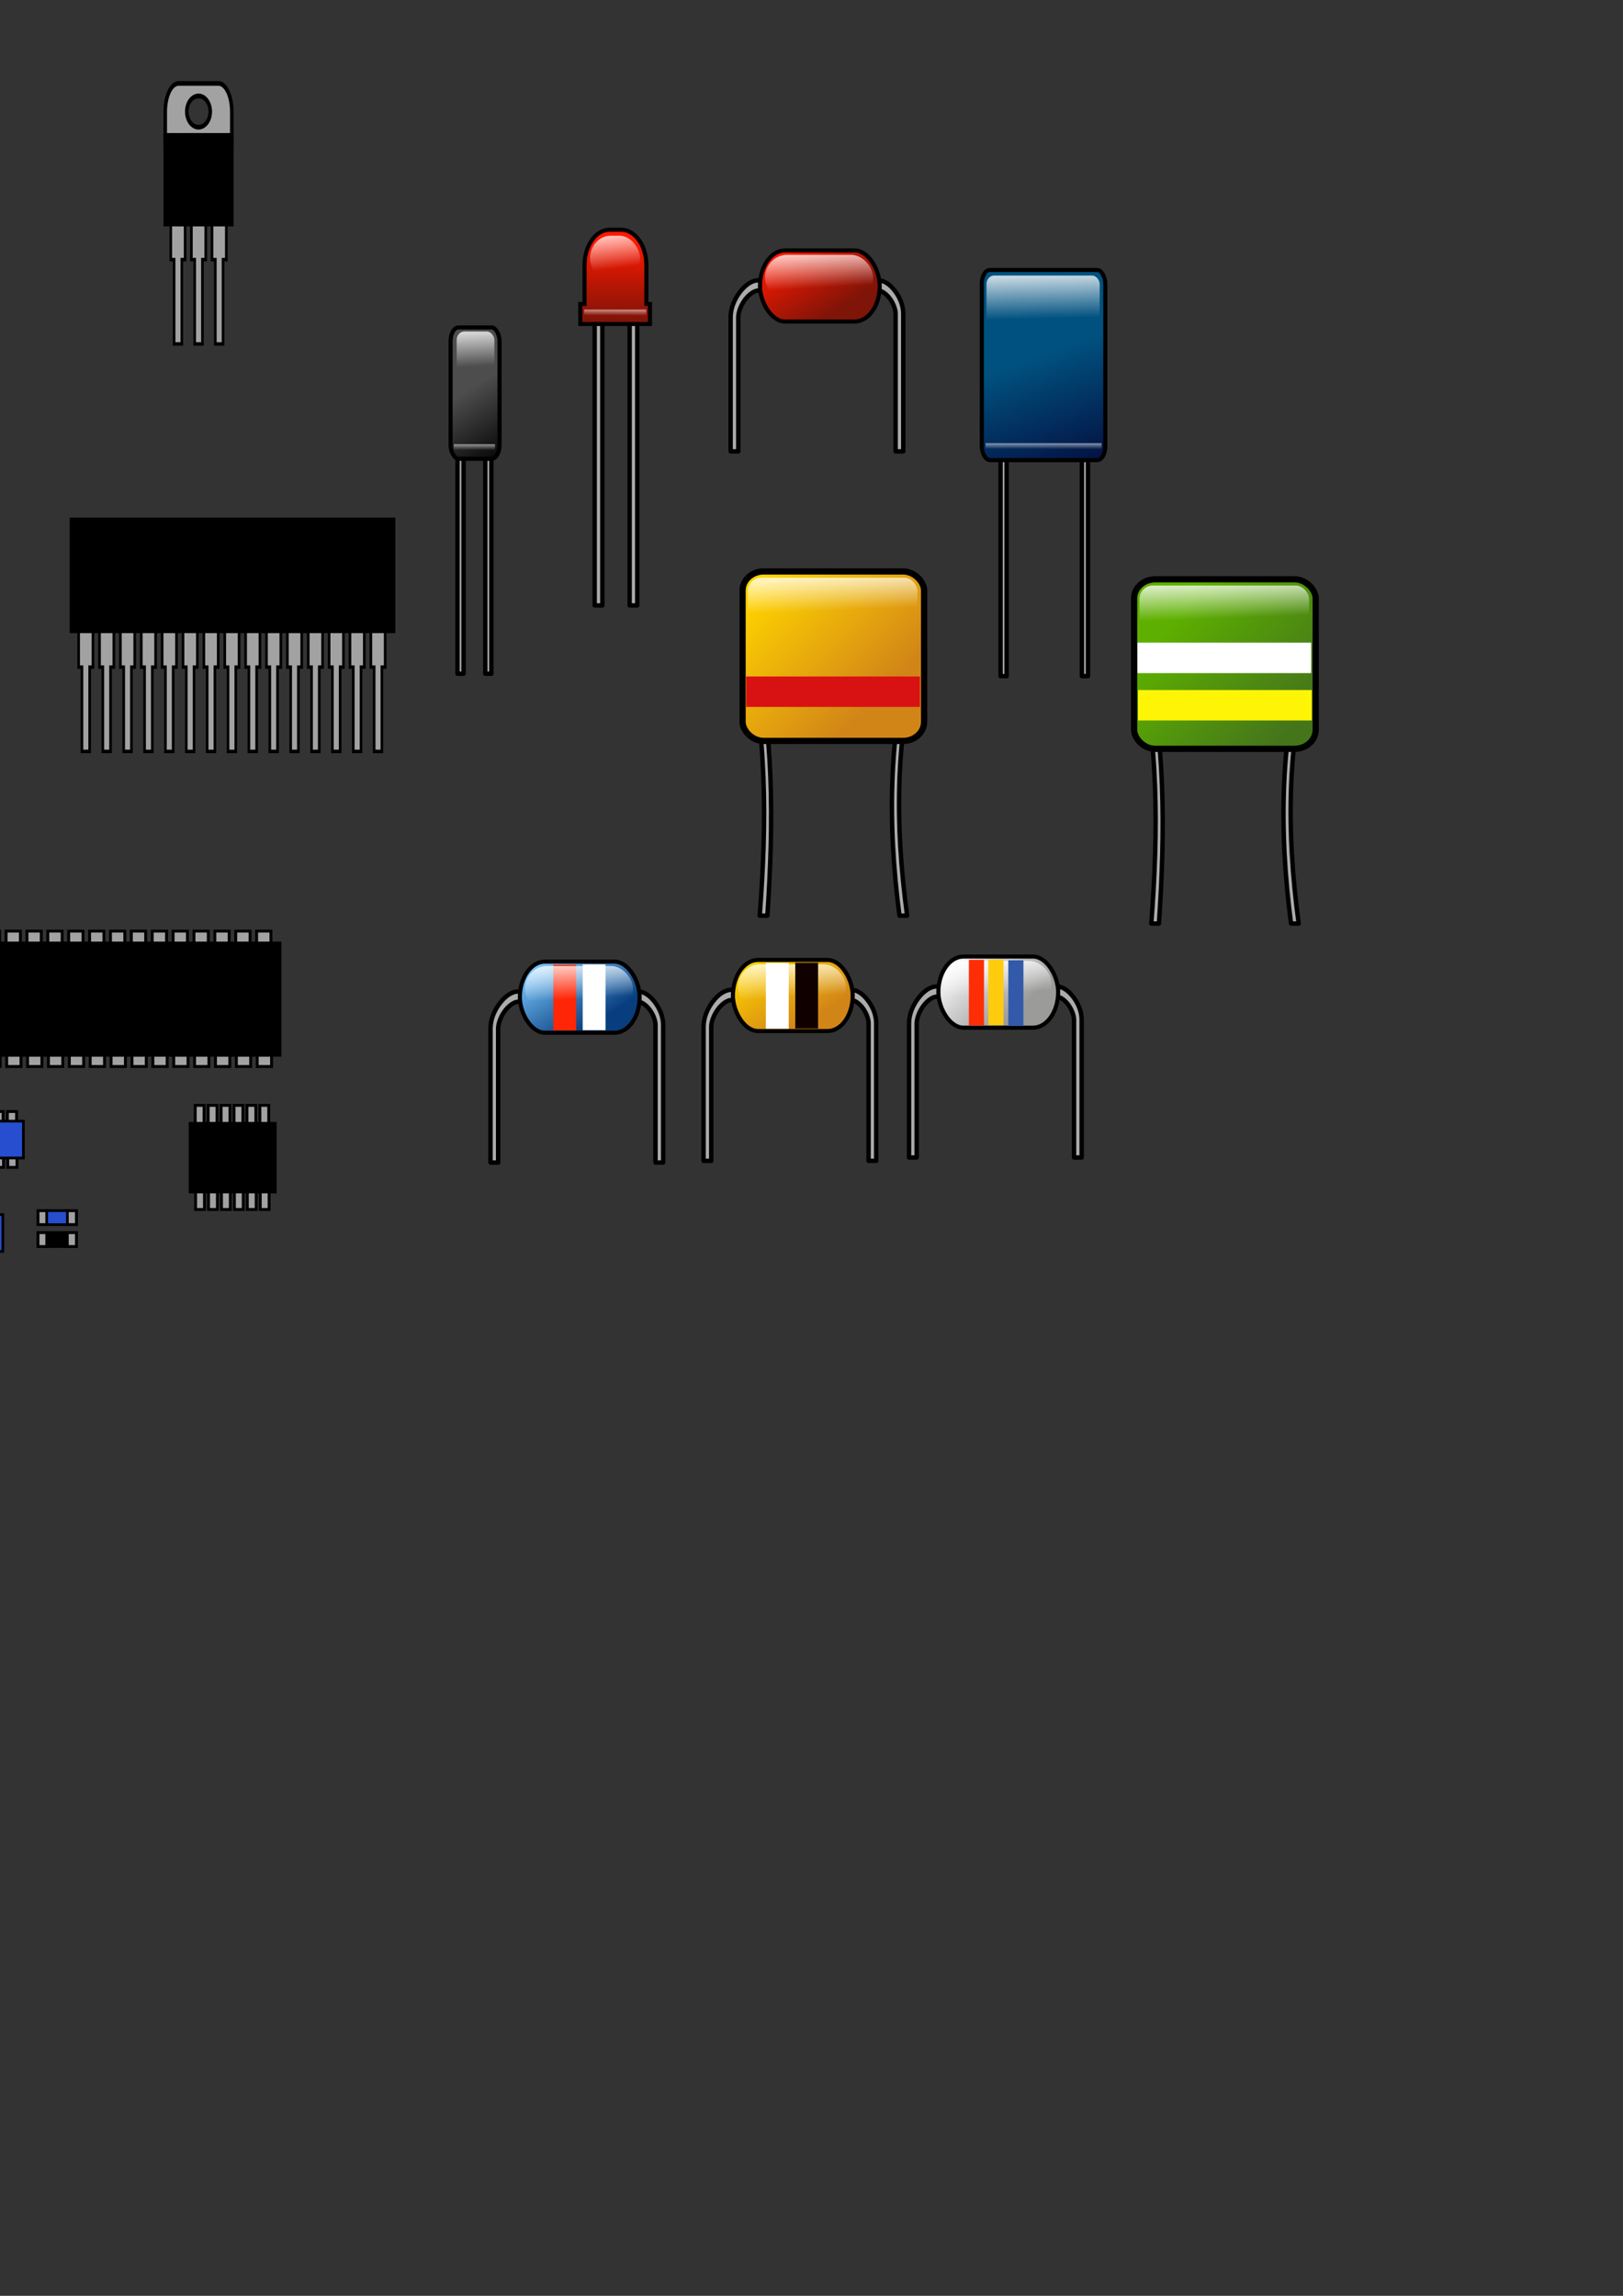 <?xml version="1.0" encoding="UTF-8" standalone="no"?>
<!-- Created with Inkscape (http://www.inkscape.org/) -->
<svg
   xmlns:dc="http://purl.org/dc/elements/1.1/"
   xmlns:cc="http://web.resource.org/cc/"
   xmlns:rdf="http://www.w3.org/1999/02/22-rdf-syntax-ns#"
   xmlns:svg="http://www.w3.org/2000/svg"
   xmlns="http://www.w3.org/2000/svg"
   xmlns:xlink="http://www.w3.org/1999/xlink"
   xmlns:sodipodi="http://inkscape.sourceforge.net/DTD/sodipodi-0.dtd"
   xmlns:inkscape="http://www.inkscape.org/namespaces/inkscape"
   width="210mm"
   height="297mm"
   id="svg4251"
   sodipodi:version="0.32"
   inkscape:version="0.43"
   sodipodi:docbase="/home/olivier/inkscape/wormux/background_electronik"
   sodipodi:docname="composants01.svg">
  <rect width="100%" height="100%" fill="#333333" stroke="none"/>
  <defs
     id="defs4253">
    <linearGradient
       id="linearGradient12424">
      <stop
         style="stop-color:#ffffff;stop-opacity:1;"
         offset="0"
         id="stop12426" />
      <stop
         style="stop-color:#9b9b9a;stop-opacity:1;"
         offset="1"
         id="stop12428" />
    </linearGradient>
    <linearGradient
       id="linearGradient12418">
      <stop
         id="stop12420"
         offset="0"
         style="stop-color:#7dcaff;stop-opacity:1;" />
      <stop
         id="stop12422"
         offset="1"
         style="stop-color:#083e7f;stop-opacity:1;" />
    </linearGradient>
    <linearGradient
       id="linearGradient11519">
      <stop
         style="stop-color:#5db000;stop-opacity:1;"
         offset="0"
         id="stop11521" />
      <stop
         style="stop-color:#45751b;stop-opacity:1;"
         offset="1"
         id="stop11523" />
    </linearGradient>
    <linearGradient
       id="linearGradient11414">
      <stop
         id="stop11416"
         offset="0"
         style="stop-color:#00517f;stop-opacity:1;" />
      <stop
         id="stop11418"
         offset="1"
         style="stop-color:#040b3c;stop-opacity:1;" />
    </linearGradient>
    <linearGradient
       id="linearGradient11408">
      <stop
         id="stop11410"
         offset="0"
         style="stop-color:#ffd400;stop-opacity:1;" />
      <stop
         id="stop11412"
         offset="1"
         style="stop-color:#d28517;stop-opacity:1;" />
    </linearGradient>
    <linearGradient
       id="linearGradient11402">
      <stop
         id="stop11404"
         offset="0"
         style="stop-color:#4d4d4d;stop-opacity:1;" />
      <stop
         id="stop11406"
         offset="1"
         style="stop-color:#000000;stop-opacity:1;" />
    </linearGradient>
    <linearGradient
       inkscape:collect="always"
       id="linearGradient7771">
      <stop
         style="stop-color:#ffffff;stop-opacity:1;"
         offset="0"
         id="stop7773" />
      <stop
         style="stop-color:#ffffff;stop-opacity:0;"
         offset="1"
         id="stop7775" />
    </linearGradient>
    <linearGradient
       id="linearGradient6886">
      <stop
         style="stop-color:#ff1900;stop-opacity:1;"
         offset="0"
         id="stop6888" />
      <stop
         style="stop-color:#7f1408;stop-opacity:1;"
         offset="1"
         id="stop6890" />
    </linearGradient>
    <linearGradient
       inkscape:collect="always"
       xlink:href="#linearGradient6886"
       id="linearGradient6892"
       x1="210.152"
       y1="23.139"
       x2="283.893"
       y2="177.692"
       gradientUnits="userSpaceOnUse"
       gradientTransform="matrix(0.187,0,0,0.249,347.834,112.892)" />
    <linearGradient
       inkscape:collect="always"
       xlink:href="#linearGradient7771"
       id="linearGradient7777"
       x1="224.318"
       y1="33.139"
       x2="228.231"
       y2="120.012"
       gradientUnits="userSpaceOnUse"
       gradientTransform="matrix(0.187,0,0,0.249,347.267,111.38)" />
    <linearGradient
       inkscape:collect="always"
       xlink:href="#linearGradient6886"
       id="linearGradient10418"
       x1="-232.335"
       y1="17.966"
       x2="-232.335"
       y2="175.55"
       gradientUnits="userSpaceOnUse" />
    <linearGradient
       inkscape:collect="always"
       xlink:href="#linearGradient7771"
       id="linearGradient10422"
       gradientUnits="userSpaceOnUse"
       gradientTransform="matrix(0.463,0,0,1,-383.438,-43.457)"
       x1="224.318"
       y1="33.139"
       x2="228.231"
       y2="120.012" />
    <linearGradient
       inkscape:collect="always"
       xlink:href="#linearGradient7771"
       id="linearGradient10426"
       gradientUnits="userSpaceOnUse"
       gradientTransform="matrix(0.575,0,0,0.172,-414.938,145.078)"
       x1="229.478"
       y1="-7.075"
       x2="228.231"
       y2="120.012" />
    <linearGradient
       inkscape:collect="always"
       xlink:href="#linearGradient11408"
       id="linearGradient11334"
       gradientUnits="userSpaceOnUse"
       x1="210.152"
       y1="23.139"
       x2="283.893"
       y2="177.692"
       gradientTransform="matrix(0.284,0,0,0.595,327.034,256.631)" />
    <linearGradient
       inkscape:collect="always"
       xlink:href="#linearGradient7771"
       id="linearGradient11338"
       gradientUnits="userSpaceOnUse"
       gradientTransform="matrix(0.293,0,0,0.249,323.624,269.228)"
       x1="224.318"
       y1="33.139"
       x2="228.231"
       y2="120.012" />
    <linearGradient
       inkscape:collect="always"
       xlink:href="#linearGradient6886"
       id="linearGradient11356"
       gradientUnits="userSpaceOnUse"
       x1="-232.335"
       y1="17.966"
       x2="-232.335"
       y2="175.55" />
    <linearGradient
       inkscape:collect="always"
       xlink:href="#linearGradient7771"
       id="linearGradient11358"
       gradientUnits="userSpaceOnUse"
       gradientTransform="matrix(0.463,0,0,1,-383.438,-43.457)"
       x1="224.318"
       y1="33.139"
       x2="228.231"
       y2="120.012" />
    <linearGradient
       inkscape:collect="always"
       xlink:href="#linearGradient7771"
       id="linearGradient11360"
       gradientUnits="userSpaceOnUse"
       gradientTransform="matrix(0.575,0,0,0.172,-414.938,145.078)"
       x1="229.478"
       y1="-7.075"
       x2="228.231"
       y2="120.012" />
    <linearGradient
       inkscape:collect="always"
       xlink:href="#linearGradient7771"
       id="linearGradient11363"
       gradientUnits="userSpaceOnUse"
       gradientTransform="matrix(0.108,0,0,4.294086e-2,270.217,149.085)"
       x1="229.478"
       y1="-7.075"
       x2="228.231"
       y2="120.012" />
    <linearGradient
       inkscape:collect="always"
       xlink:href="#linearGradient7771"
       id="linearGradient11366"
       gradientUnits="userSpaceOnUse"
       gradientTransform="matrix(8.660525e-2,0,0,0.249,276.109,102.051)"
       x1="224.318"
       y1="33.139"
       x2="228.231"
       y2="120.012" />
    <linearGradient
       inkscape:collect="always"
       xlink:href="#linearGradient6886"
       id="linearGradient11369"
       gradientUnits="userSpaceOnUse"
       x1="-232.335"
       y1="17.966"
       x2="-232.335"
       y2="175.55"
       gradientTransform="matrix(0.187,0,0,0.249,347.834,112.892)" />
    <linearGradient
       inkscape:collect="always"
       xlink:href="#linearGradient11402"
       id="linearGradient11378"
       gradientUnits="userSpaceOnUse"
       x1="210.152"
       y1="23.139"
       x2="283.893"
       y2="177.692"
       gradientTransform="matrix(0.187,0,0,0.249,197.047,180.16)" />
    <linearGradient
       inkscape:collect="always"
       xlink:href="#linearGradient7771"
       id="linearGradient11380"
       gradientUnits="userSpaceOnUse"
       gradientTransform="matrix(0.187,0,0,0.249,196.48,148.871)"
       x1="224.318"
       y1="33.139"
       x2="228.231"
       y2="120.012" />
    <linearGradient
       inkscape:collect="always"
       xlink:href="#linearGradient7771"
       id="linearGradient11386"
       gradientUnits="userSpaceOnUse"
       gradientTransform="matrix(7.134456e-2,0,0,4.294086e-2,211.686,214.896)"
       x1="229.478"
       y1="-7.075"
       x2="228.231"
       y2="120.012" />
    <linearGradient
       inkscape:collect="always"
       xlink:href="#linearGradient11414"
       id="linearGradient11396"
       gradientUnits="userSpaceOnUse"
       gradientTransform="matrix(0.472,0,0,0.361,421.367,161.05)"
       x1="210.152"
       y1="23.139"
       x2="283.893"
       y2="177.692" />
    <linearGradient
       inkscape:collect="always"
       xlink:href="#linearGradient7771"
       id="linearGradient11398"
       gradientUnits="userSpaceOnUse"
       gradientTransform="matrix(0.561,0,0,0.309,401.916,118.326)"
       x1="224.318"
       y1="33.139"
       x2="228.231"
       y2="120.012" />
    <linearGradient
       inkscape:collect="always"
       xlink:href="#linearGradient7771"
       id="linearGradient11400"
       gradientUnits="userSpaceOnUse"
       gradientTransform="matrix(0.201,0,0,4.294086e-2,453.135,214.413)"
       x1="229.478"
       y1="-7.075"
       x2="228.231"
       y2="120.012" />
    <linearGradient
       inkscape:collect="always"
       xlink:href="#linearGradient12418"
       id="linearGradient11485"
       gradientUnits="userSpaceOnUse"
       x1="210.152"
       y1="23.139"
       x2="283.893"
       y2="177.692"
       gradientTransform="matrix(0.187,0,0,0.249,230.414,460.625)" />
    <linearGradient
       inkscape:collect="always"
       xlink:href="#linearGradient7771"
       id="linearGradient11487"
       gradientUnits="userSpaceOnUse"
       gradientTransform="matrix(0.187,0,0,0.249,229.847,459.114)"
       x1="224.318"
       y1="33.139"
       x2="228.231"
       y2="120.012" />
    <linearGradient
       inkscape:collect="always"
       xlink:href="#linearGradient11408"
       id="linearGradient11495"
       gradientUnits="userSpaceOnUse"
       x1="210.152"
       y1="23.139"
       x2="283.893"
       y2="177.692"
       gradientTransform="matrix(0.187,0,0,0.249,334.609,459.798)" />
    <linearGradient
       inkscape:collect="always"
       xlink:href="#linearGradient7771"
       id="linearGradient11497"
       gradientUnits="userSpaceOnUse"
       gradientTransform="matrix(0.187,0,0,0.249,334.042,458.286)"
       x1="224.318"
       y1="33.139"
       x2="228.231"
       y2="120.012" />
    <linearGradient
       inkscape:collect="always"
       xlink:href="#linearGradient7771"
       id="linearGradient11507"
       gradientUnits="userSpaceOnUse"
       gradientTransform="matrix(0.187,0,0,0.249,434.516,456.632)"
       x1="224.318"
       y1="33.139"
       x2="228.231"
       y2="120.012" />
    <linearGradient
       inkscape:collect="always"
       xlink:href="#linearGradient11519"
       id="linearGradient11515"
       gradientUnits="userSpaceOnUse"
       gradientTransform="matrix(0.284,0,0,0.595,518.523,260.494)"
       x1="258.275"
       y1="35.326"
       x2="342.953"
       y2="188.822" />
    <linearGradient
       inkscape:collect="always"
       xlink:href="#linearGradient7771"
       id="linearGradient11517"
       gradientUnits="userSpaceOnUse"
       gradientTransform="matrix(0.293,0,0,0.249,515.114,273.091)"
       x1="224.318"
       y1="33.139"
       x2="228.231"
       y2="120.012" />
    <linearGradient
       inkscape:collect="always"
       xlink:href="#linearGradient12424"
       id="linearGradient12430"
       x1="645.387"
       y1="1417.599"
       x2="750.324"
       y2="1566.262"
       gradientUnits="userSpaceOnUse"
       gradientTransform="matrix(0.187,0,0,0.249,347.834,112.892)" />
  </defs>
  <sodipodi:namedview
     id="base"
     pagecolor="#ffffff"
     bordercolor="#666666"
     borderopacity="1.0"
     inkscape:pageopacity="0.0"
     inkscape:pageshadow="2"
     inkscape:zoom="2.1444027"
     inkscape:cx="125.50365"
     inkscape:cy="586.39556"
     inkscape:document-units="px"
     inkscape:current-layer="layer1"
     inkscape:window-width="1139"
     inkscape:window-height="879"
     inkscape:window-x="133"
     inkscape:window-y="27" />
  <g
     inkscape:label="Calque 1"
     inkscape:groupmode="layer"
     id="layer1">
    <path
       style="fill:#acacac;fill-opacity:1;fill-rule:evenodd;stroke:#000000;stroke-width:2.16;stroke-linecap:butt;stroke-linejoin:round;stroke-miterlimit:4;stroke-dasharray:none;stroke-opacity:1"
       d="M 227.267,176.805 C 225.254,180.163 223.73,184.493 223.73,189.06 L 223.73,329.419 L 226.705,329.419 L 226.705,189.06 C 226.705,186.512 227.76,183.019 229.363,180.345 C 230.966,177.67 233.617,177.434 235.014,179.768 C 236.412,182.101 237.315,185.143 237.315,187.291 L 237.315,329.411 L 240.289,329.411 L 240.289,187.291 C 240.289,183.129 238.918,179.247 237.111,176.228 C 235.303,173.209 229.28,173.447 227.267,176.805 z "
       id="path11382"
       sodipodi:nodetypes="cccccssccccss"
       inkscape:export-filename="/home/olivier/inkscape/wormux/background_electronik/composant03.png"
       inkscape:export-xdpi="282.03098"
       inkscape:export-ydpi="282.03098" />
    <path
       style="fill:#acacac;fill-opacity:1;fill-rule:evenodd;stroke:#000000;stroke-width:2.16;stroke-linecap:butt;stroke-linejoin:round;stroke-miterlimit:4;stroke-dasharray:none;stroke-opacity:1"
       d="M 368.498,300.077 C 365.966,303.435 364.049,307.764 364.049,312.332 C 375.364,357.455 374.981,402.578 371.531,447.701 L 375.272,447.701 C 378.273,402.578 378.714,357.455 367.79,312.332 C 367.79,309.784 369.117,306.291 371.134,303.616 C 373.15,300.941 442.703,301.204 444.46,303.538 C 446.217,305.872 447.354,308.913 447.354,311.061 C 434.34,356.605 433.913,402.149 439.872,447.693 L 443.613,447.693 C 437.519,402.626 437.414,357.227 451.095,311.061 C 451.095,306.899 449.37,303.018 447.097,299.999 C 444.823,296.98 371.029,296.718 368.498,300.077 z "
       id="path11372"
       sodipodi:nodetypes="cccccssccccss"
       inkscape:export-filename="/home/olivier/inkscape/wormux/background_electronik/composant07.png"
       inkscape:export-xdpi="282.03098"
       inkscape:export-ydpi="282.03098" />
    <path
       style="fill:#acacac;fill-opacity:1;fill-rule:evenodd;stroke:#000000;stroke-width:2.16;stroke-linecap:butt;stroke-linejoin:round;stroke-miterlimit:4;stroke-dasharray:none;stroke-opacity:1"
       d="M 370.889,137.06 C 367.51,137.06 364.278,139.564 361.746,142.922 C 359.214,146.281 357.298,150.61 357.298,155.178 L 357.298,220.695 L 361.039,220.695 L 361.039,155.178 C 361.039,152.629 362.366,149.137 364.382,146.462 C 366.399,143.787 369.029,142.049 370.889,142.049 L 429.461,142.049 C 431.036,142.049 433.333,143.551 435.09,145.885 C 436.847,148.218 437.984,151.26 437.984,153.408 L 437.984,220.687 L 441.725,220.687 L 441.725,153.408 C 441.725,149.246 440,145.364 437.726,142.345 C 435.453,139.326 432.549,137.06 429.461,137.06 L 370.889,137.06 z "
       id="path4263"
       sodipodi:nodetypes="csccccsccsccccscc"
       inkscape:export-filename="/home/olivier/inkscape/wormux/background_electronik/composant05.png"
       inkscape:export-xdpi="282.03098"
       inkscape:export-ydpi="282.03098" />
    <rect
       style="opacity:1;color:#000000;fill:url(#linearGradient6892);fill-opacity:1;fill-rule:evenodd;stroke:#000000;stroke-width:2.001;stroke-linecap:butt;stroke-linejoin:miter;marker:none;marker-start:none;marker-mid:none;marker-end:none;stroke-miterlimit:4;stroke-dasharray:none;stroke-dashoffset:0;stroke-opacity:1;visibility:visible;display:inline;overflow:visible"
       id="rect4259"
       width="58.576"
       height="34.776"
       x="371.65"
       y="122.445"
       rx="12.319"
       ry="17.388"
       inkscape:export-filename="/home/olivier/inkscape/wormux/background_electronik/composant05.png"
       inkscape:export-xdpi="282.03098"
       inkscape:export-ydpi="282.03098" />
    <rect
       style="opacity:1;color:#000000;fill:url(#linearGradient7777);fill-opacity:1;fill-rule:evenodd;stroke:none;stroke-width:10.699;stroke-linecap:butt;stroke-linejoin:round;marker:none;marker-start:none;marker-mid:none;marker-end:none;stroke-miterlimit:4;stroke-dasharray:none;stroke-dashoffset:0;stroke-opacity:1;visibility:visible;display:inline;overflow:visible"
       id="rect6896"
       width="52.884"
       height="22.348"
       x="374.111"
       y="124.601"
       rx="10.855"
       ry="11.174"
       inkscape:export-filename="/home/olivier/inkscape/wormux/background_electronik/composant05.png"
       inkscape:export-xdpi="282.03098"
       inkscape:export-ydpi="282.03098" />
    <path
       style="fill:#acacac;fill-opacity:1;fill-rule:evenodd;stroke:#000000;stroke-width:2.16;stroke-linecap:butt;stroke-linejoin:round;stroke-miterlimit:4;stroke-dasharray:none;stroke-opacity:1"
       d="M 295.268,143.4 C 292.736,146.759 290.819,151.088 290.819,155.655 L 290.819,296.014 L 294.561,296.014 L 294.561,155.655 C 294.561,153.107 295.888,149.614 297.904,146.94 C 299.921,144.265 303.255,144.029 305.012,146.363 C 306.77,148.696 307.906,151.738 307.906,153.886 L 307.906,296.006 L 311.647,296.006 L 311.647,153.886 C 311.647,149.724 309.922,145.842 307.649,142.823 C 305.375,139.804 297.8,140.042 295.268,143.4 z "
       id="path10428"
       sodipodi:nodetypes="cccccssccccss"
       inkscape:export-filename="/home/olivier/inkscape/wormux/background_electronik/composant04.png"
       inkscape:export-xdpi="282.03098"
       inkscape:export-ydpi="282.03098" />
    <path
       style="color:#000000;fill:url(#linearGradient11369);fill-opacity:1;fill-rule:evenodd;stroke:#000000;stroke-width:2.001;stroke-linecap:butt;stroke-linejoin:miter;marker:none;marker-start:none;marker-mid:none;marker-end:none;stroke-miterlimit:4;stroke-dasharray:none;stroke-dashoffset:0;stroke-opacity:1;visibility:visible;display:inline;overflow:visible"
       d="M 297.935,112.336 C 291.221,112.514 285.858,120.2 285.858,129.721 L 285.858,148.626 L 283.783,148.626 L 283.783,158.425 L 317.856,158.425 L 317.856,148.626 L 316.091,148.626 L 316.091,129.721 C 316.091,120.088 310.594,112.336 303.769,112.336 L 298.175,112.336 C 298.095,112.336 298.014,112.334 297.935,112.336 z "
       id="rect8655"
       sodipodi:nodetypes="cccccccccccc"
       inkscape:export-filename="/home/olivier/inkscape/wormux/background_electronik/composant04.png"
       inkscape:export-xdpi="282.03098"
       inkscape:export-ydpi="282.03098" />
    <rect
       style="color:#000000;fill:url(#linearGradient11366);fill-opacity:1;fill-rule:evenodd;stroke:none;stroke-width:10.699;stroke-linecap:butt;stroke-linejoin:round;marker:none;marker-start:none;marker-mid:none;marker-end:none;stroke-miterlimit:4;stroke-dasharray:none;stroke-dashoffset:0;stroke-opacity:1;visibility:visible;display:inline;overflow:visible"
       id="rect10420"
       width="24.485"
       height="22.348"
       x="288.537"
       y="115.272"
       rx="9.99"
       ry="11.174"
       inkscape:export-filename="/home/olivier/inkscape/wormux/background_electronik/composant04.png"
       inkscape:export-xdpi="282.03098"
       inkscape:export-ydpi="282.03098" />
    <rect
       style="color:#000000;fill:url(#linearGradient11363);fill-opacity:1;fill-rule:evenodd;stroke:none;stroke-width:10.699;stroke-linecap:butt;stroke-linejoin:round;marker:none;marker-start:none;marker-mid:none;marker-end:none;stroke-miterlimit:4;stroke-dasharray:none;stroke-dashoffset:0;stroke-opacity:1;visibility:visible;display:inline;overflow:visible"
       id="rect10424"
       width="30.404"
       height="3.847"
       x="285.65"
       y="151.361"
       rx="0"
       ry="1.923"
       inkscape:export-filename="/home/olivier/inkscape/wormux/background_electronik/composant04.png"
       inkscape:export-xdpi="282.03098"
       inkscape:export-ydpi="282.03098" />
    <g
       id="g11319"
       transform="matrix(0.187,0,0,0.249,263.485,-19.451)"
       inkscape:export-filename="/home/olivier/inkscape/wormux/background_electronik/composant02.png"
       inkscape:export-xdpi="282.03098"
       inkscape:export-ydpi="282.03098">
      <path
         id="rect11310"
         d="M -962.344,499.166 L -962.344,587.916 L -953.719,587.916 L -953.719,753.447 L -933.531,753.447 L -933.531,587.916 L -924.906,587.916 L -924.906,499.166 L -962.344,499.166 z "
         style="opacity:1;color:#000000;fill:#a2a2a2;fill-opacity:1;fill-rule:evenodd;stroke:#000000;stroke-width:6.844;stroke-linecap:butt;stroke-linejoin:miter;marker:none;marker-start:none;marker-mid:none;marker-end:none;stroke-miterlimit:4;stroke-dasharray:none;stroke-dashoffset:0;stroke-opacity:1;visibility:visible;display:inline;overflow:visible" />
      <path
         id="path11315"
         d="M -908.469,499.166 L -908.469,587.916 L -899.844,587.916 L -899.844,753.447 L -879.657,753.447 L -879.657,587.916 L -871.032,587.916 L -871.032,499.166 L -908.469,499.166 z "
         style="opacity:1;color:#000000;fill:#a2a2a2;fill-opacity:1;fill-rule:evenodd;stroke:#000000;stroke-width:6.844;stroke-linecap:butt;stroke-linejoin:miter;marker:none;marker-start:none;marker-mid:none;marker-end:none;stroke-miterlimit:4;stroke-dasharray:none;stroke-dashoffset:0;stroke-opacity:1;visibility:visible;display:inline;overflow:visible" />
      <path
         id="path11317"
         d="M -854.594,499.166 L -854.594,587.916 L -845.969,587.916 L -845.969,753.447 L -825.782,753.447 L -825.782,587.916 L -817.157,587.916 L -817.157,499.166 L -854.594,499.166 z "
         style="opacity:1;color:#000000;fill:#a2a2a2;fill-opacity:1;fill-rule:evenodd;stroke:#000000;stroke-width:6.844;stroke-linecap:butt;stroke-linejoin:miter;marker:none;marker-start:none;marker-mid:none;marker-end:none;stroke-miterlimit:4;stroke-dasharray:none;stroke-dashoffset:0;stroke-opacity:1;visibility:visible;display:inline;overflow:visible" />
      <path
         id="rect10430"
         d="M -942.281,241.969 C -961.463,242.162 -976.875,266.996 -976.875,297.781 L -976.875,360.25 C -976.875,391.156 -961.349,416.062 -942.062,416.062 L -837.594,416.062 C -818.307,416.062 -802.781,391.156 -802.781,360.25 L -802.781,297.781 C -802.781,266.876 -818.307,241.969 -837.594,241.969 L -942.062,241.969 C -942.138,241.969 -942.206,241.968 -942.281,241.969 z M -890.625,266.562 C -890.362,266.556 -890.077,266.562 -889.812,266.562 C -872.883,266.562 -859.156,280.289 -859.156,297.219 C -859.156,314.148 -872.883,327.906 -889.812,327.906 C -906.742,327.906 -920.5,314.148 -920.5,297.219 C -920.5,280.554 -907.189,266.983 -890.625,266.562 z "
         style="opacity:1;color:#000000;fill:#a2a2a2;fill-opacity:1;fill-rule:evenodd;stroke:#000000;stroke-width:9.262;stroke-linecap:butt;stroke-linejoin:miter;marker:none;marker-start:none;marker-mid:none;marker-end:none;stroke-miterlimit:4;stroke-dasharray:none;stroke-dashoffset:0;stroke-opacity:1;visibility:visible;display:inline;overflow:visible" />
      <rect
         ry="0"
         y="343.981"
         x="-976.861"
         height="174.069"
         width="174.069"
         id="rect10432"
         style="opacity:1;color:#000000;fill:#000000;fill-opacity:1;fill-rule:evenodd;stroke:#000000;stroke-width:9.262;stroke-linecap:butt;stroke-linejoin:miter;marker:none;marker-start:none;marker-mid:none;marker-end:none;stroke-miterlimit:4;stroke-dasharray:none;stroke-dashoffset:0;stroke-opacity:1;visibility:visible;display:inline;overflow:visible" />
    </g>
    <rect
       style="opacity:1;color:#000000;fill:url(#linearGradient11334);fill-opacity:1;fill-rule:evenodd;stroke:#000000;stroke-width:3.052;stroke-linecap:butt;stroke-linejoin:miter;marker:none;marker-start:none;marker-mid:none;marker-end:none;stroke-miterlimit:4;stroke-dasharray:none;stroke-dashoffset:0;stroke-opacity:1;visibility:visible;display:inline;overflow:visible"
       id="rect11332"
       width="88.79"
       height="82.876"
       x="363.134"
       y="279.396"
       rx="10.301"
       ry="9.326"
       inkscape:export-filename="/home/olivier/inkscape/wormux/background_electronik/composant07.png"
       inkscape:export-xdpi="282.03098"
       inkscape:export-ydpi="282.03098" />
    <rect
       style="opacity:1;color:#000000;fill:url(#linearGradient11338);fill-opacity:1;fill-rule:evenodd;stroke:none;stroke-width:10.699;stroke-linecap:butt;stroke-linejoin:round;marker:none;marker-start:none;marker-mid:none;marker-end:none;stroke-miterlimit:4;stroke-dasharray:none;stroke-dashoffset:0;stroke-opacity:1;visibility:visible;display:inline;overflow:visible"
       id="rect11336"
       width="82.964"
       height="22.348"
       x="365.737"
       y="282.449"
       rx="6.486"
       ry="6.625"
       inkscape:export-filename="/home/olivier/inkscape/wormux/background_electronik/composant07.png"
       inkscape:export-xdpi="282.03098"
       inkscape:export-ydpi="282.03098" />
    <rect
       style="opacity:1;color:#000000;fill:url(#linearGradient11378);fill-opacity:1;fill-rule:evenodd;stroke:#000000;stroke-width:2.001;stroke-linecap:butt;stroke-linejoin:miter;marker:none;marker-start:none;marker-mid:none;marker-end:none;stroke-miterlimit:4;stroke-dasharray:none;stroke-dashoffset:0;stroke-opacity:1;visibility:visible;display:inline;overflow:visible"
       id="rect11374"
       width="23.939"
       height="64.225"
       x="220.35"
       y="160.1"
       rx="3.947"
       ry="6.635"
       inkscape:export-filename="/home/olivier/inkscape/wormux/background_electronik/composant03.png"
       inkscape:export-xdpi="282.03098"
       inkscape:export-ydpi="282.03098" />
    <rect
       style="opacity:1;color:#000000;fill:url(#linearGradient11380);fill-opacity:1;fill-rule:evenodd;stroke:none;stroke-width:10.699;stroke-linecap:butt;stroke-linejoin:round;marker:none;marker-start:none;marker-mid:none;marker-end:none;stroke-miterlimit:4;stroke-dasharray:none;stroke-dashoffset:0;stroke-opacity:1;visibility:visible;display:inline;overflow:visible"
       id="rect11376"
       width="18.462"
       height="22.348"
       x="223.323"
       y="162.092"
       rx="3.723"
       ry="4.143"
       inkscape:export-filename="/home/olivier/inkscape/wormux/background_electronik/composant03.png"
       inkscape:export-xdpi="282.03098"
       inkscape:export-ydpi="282.03098" />
    <rect
       style="color:#000000;fill:url(#linearGradient11386);fill-opacity:1;fill-rule:evenodd;stroke:none;stroke-width:10.699;stroke-linecap:butt;stroke-linejoin:round;marker:none;marker-start:none;marker-mid:none;marker-end:none;stroke-miterlimit:4;stroke-dasharray:none;stroke-dashoffset:0;stroke-opacity:1;visibility:visible;display:inline;overflow:visible"
       id="rect11384"
       width="20.17"
       height="3.847"
       x="221.925"
       y="217.171"
       rx="0"
       ry="1.923"
       inkscape:export-filename="/home/olivier/inkscape/wormux/background_electronik/composant03.png"
       inkscape:export-xdpi="282.03098"
       inkscape:export-ydpi="282.03098" />
    <path
       style="fill:#acacac;fill-opacity:1;fill-rule:evenodd;stroke:#000000;stroke-width:2.16;stroke-linecap:butt;stroke-linejoin:round;stroke-miterlimit:4;stroke-dasharray:none;stroke-opacity:1"
       d="M 492.847,177.977 C 490.834,181.335 489.31,185.665 489.31,190.232 L 489.31,330.59 L 492.285,330.59 L 492.285,190.232 C 492.285,187.684 493.34,184.191 494.943,181.516 C 496.546,178.841 525.385,178.606 526.783,180.939 C 528.18,183.273 529.083,186.314 529.083,188.462 L 529.083,330.583 L 532.058,330.583 L 532.058,188.462 C 532.058,184.3 530.686,180.419 528.879,177.4 C 527.071,174.381 494.86,174.619 492.847,177.977 z "
       id="path11388"
       sodipodi:nodetypes="cccccssccccss"
       inkscape:export-filename="/home/olivier/inkscape/wormux/background_electronik/composant06.png"
       inkscape:export-xdpi="282.03098"
       inkscape:export-ydpi="282.03098" />
    <rect
       style="opacity:1;color:#000000;fill:url(#linearGradient11396);fill-opacity:1;fill-rule:evenodd;stroke:#000000;stroke-width:2.001;stroke-linecap:butt;stroke-linejoin:miter;marker:none;marker-start:none;marker-mid:none;marker-end:none;stroke-miterlimit:4;stroke-dasharray:none;stroke-dashoffset:0;stroke-opacity:1;visibility:visible;display:inline;overflow:visible"
       id="rect11390"
       width="60.375"
       height="92.968"
       x="480.141"
       y="132.012"
       rx="3.947"
       ry="6.635"
       inkscape:export-filename="/home/olivier/inkscape/wormux/background_electronik/composant06.png"
       inkscape:export-xdpi="282.03098"
       inkscape:export-ydpi="282.03098" />
    <rect
       style="opacity:1;color:#000000;fill:url(#linearGradient11398);fill-opacity:1;fill-rule:evenodd;stroke:none;stroke-width:10.699;stroke-linecap:butt;stroke-linejoin:round;marker:none;marker-start:none;marker-mid:none;marker-end:none;stroke-miterlimit:4;stroke-dasharray:none;stroke-dashoffset:0;stroke-opacity:1;visibility:visible;display:inline;overflow:visible"
       id="rect11392"
       width="55.365"
       height="27.725"
       x="482.416"
       y="134.728"
       rx="3.723"
       ry="4.143"
       inkscape:export-filename="/home/olivier/inkscape/wormux/background_electronik/composant06.png"
       inkscape:export-xdpi="282.03098"
       inkscape:export-ydpi="282.03098" />
    <rect
       style="color:#000000;fill:url(#linearGradient11400);fill-opacity:1;fill-rule:evenodd;stroke:none;stroke-width:10.699;stroke-linecap:butt;stroke-linejoin:round;marker:none;marker-start:none;marker-mid:none;marker-end:none;stroke-miterlimit:4;stroke-dasharray:none;stroke-dashoffset:0;stroke-opacity:1;visibility:visible;display:inline;overflow:visible"
       id="rect11394"
       width="56.762"
       height="3.847"
       x="481.947"
       y="216.689"
       rx="0"
       ry="1.923"
       inkscape:export-filename="/home/olivier/inkscape/wormux/background_electronik/composant06.png"
       inkscape:export-xdpi="282.03098"
       inkscape:export-ydpi="282.03098" />
    <g
       id="g11461"
       transform="matrix(0.187,0,0,0.249,156.189,-77.351)"
       inkscape:export-filename="/home/olivier/inkscape/wormux/background_electronik/composant01.png"
       inkscape:export-xdpi="282.03098"
       inkscape:export-ydpi="282.03098">
      <path
         id="path11422"
         d="M -629.538,1531.872 L -629.538,1620.622 L -620.913,1620.622 L -620.913,1786.154 L -600.725,1786.154 L -600.725,1620.622 L -592.1,1620.622 L -592.1,1531.872 L -629.538,1531.872 z "
         style="color:#000000;fill:#a2a2a2;fill-opacity:1;fill-rule:evenodd;stroke:#000000;stroke-width:6.844;stroke-linecap:butt;stroke-linejoin:miter;marker:none;marker-start:none;marker-mid:none;marker-end:none;stroke-miterlimit:4;stroke-dasharray:none;stroke-dashoffset:0;stroke-opacity:1;visibility:visible;display:inline;overflow:visible" />
      <path
         id="path11424"
         d="M -574.955,1531.872 L -574.955,1620.622 L -566.33,1620.622 L -566.33,1786.154 L -546.142,1786.154 L -546.142,1620.622 L -537.517,1620.622 L -537.517,1531.872 L -574.955,1531.872 z "
         style="color:#000000;fill:#a2a2a2;fill-opacity:1;fill-rule:evenodd;stroke:#000000;stroke-width:6.844;stroke-linecap:butt;stroke-linejoin:miter;marker:none;marker-start:none;marker-mid:none;marker-end:none;stroke-miterlimit:4;stroke-dasharray:none;stroke-dashoffset:0;stroke-opacity:1;visibility:visible;display:inline;overflow:visible" />
      <path
         id="path11426"
         d="M -520.372,1531.872 L -520.372,1620.622 L -511.747,1620.622 L -511.747,1786.154 L -491.559,1786.154 L -491.559,1620.622 L -482.934,1620.622 L -482.934,1531.872 L -520.372,1531.872 z "
         style="color:#000000;fill:#a2a2a2;fill-opacity:1;fill-rule:evenodd;stroke:#000000;stroke-width:6.844;stroke-linecap:butt;stroke-linejoin:miter;marker:none;marker-start:none;marker-mid:none;marker-end:none;stroke-miterlimit:4;stroke-dasharray:none;stroke-dashoffset:0;stroke-opacity:1;visibility:visible;display:inline;overflow:visible" />
      <path
         id="path11437"
         d="M -465.789,1531.872 L -465.789,1620.622 L -457.164,1620.622 L -457.164,1786.154 L -436.976,1786.154 L -436.976,1620.622 L -428.351,1620.622 L -428.351,1531.872 L -465.789,1531.872 z "
         style="color:#000000;fill:#a2a2a2;fill-opacity:1;fill-rule:evenodd;stroke:#000000;stroke-width:6.844;stroke-linecap:butt;stroke-linejoin:miter;marker:none;marker-start:none;marker-mid:none;marker-end:none;stroke-miterlimit:4;stroke-dasharray:none;stroke-dashoffset:0;stroke-opacity:1;visibility:visible;display:inline;overflow:visible" />
      <path
         id="path11439"
         d="M -411.206,1531.872 L -411.206,1620.622 L -402.581,1620.622 L -402.581,1786.154 L -382.393,1786.154 L -382.393,1620.622 L -373.768,1620.622 L -373.768,1531.872 L -411.206,1531.872 z "
         style="color:#000000;fill:#a2a2a2;fill-opacity:1;fill-rule:evenodd;stroke:#000000;stroke-width:6.844;stroke-linecap:butt;stroke-linejoin:miter;marker:none;marker-start:none;marker-mid:none;marker-end:none;stroke-miterlimit:4;stroke-dasharray:none;stroke-dashoffset:0;stroke-opacity:1;visibility:visible;display:inline;overflow:visible" />
      <path
         id="path11441"
         d="M -356.623,1531.872 L -356.623,1620.622 L -347.998,1620.622 L -347.998,1786.154 L -327.81,1786.154 L -327.81,1620.622 L -319.185,1620.622 L -319.185,1531.872 L -356.623,1531.872 z "
         style="color:#000000;fill:#a2a2a2;fill-opacity:1;fill-rule:evenodd;stroke:#000000;stroke-width:6.844;stroke-linecap:butt;stroke-linejoin:miter;marker:none;marker-start:none;marker-mid:none;marker-end:none;stroke-miterlimit:4;stroke-dasharray:none;stroke-dashoffset:0;stroke-opacity:1;visibility:visible;display:inline;overflow:visible" />
      <path
         id="path11443"
         d="M -302.04,1531.872 L -302.04,1620.622 L -293.415,1620.622 L -293.415,1786.154 L -273.227,1786.154 L -273.227,1620.622 L -264.602,1620.622 L -264.602,1531.872 L -302.04,1531.872 z "
         style="color:#000000;fill:#a2a2a2;fill-opacity:1;fill-rule:evenodd;stroke:#000000;stroke-width:6.844;stroke-linecap:butt;stroke-linejoin:miter;marker:none;marker-start:none;marker-mid:none;marker-end:none;stroke-miterlimit:4;stroke-dasharray:none;stroke-dashoffset:0;stroke-opacity:1;visibility:visible;display:inline;overflow:visible" />
      <path
         id="path11445"
         d="M -247.457,1531.872 L -247.457,1620.622 L -238.832,1620.622 L -238.832,1786.154 L -218.644,1786.154 L -218.644,1620.622 L -210.019,1620.622 L -210.019,1531.872 L -247.457,1531.872 z "
         style="color:#000000;fill:#a2a2a2;fill-opacity:1;fill-rule:evenodd;stroke:#000000;stroke-width:6.844;stroke-linecap:butt;stroke-linejoin:miter;marker:none;marker-start:none;marker-mid:none;marker-end:none;stroke-miterlimit:4;stroke-dasharray:none;stroke-dashoffset:0;stroke-opacity:1;visibility:visible;display:inline;overflow:visible" />
      <path
         id="path11447"
         d="M -192.874,1531.872 L -192.874,1620.622 L -184.249,1620.622 L -184.249,1786.154 L -164.061,1786.154 L -164.061,1620.622 L -155.436,1620.622 L -155.436,1531.872 L -192.874,1531.872 z "
         style="color:#000000;fill:#a2a2a2;fill-opacity:1;fill-rule:evenodd;stroke:#000000;stroke-width:6.844;stroke-linecap:butt;stroke-linejoin:miter;marker:none;marker-start:none;marker-mid:none;marker-end:none;stroke-miterlimit:4;stroke-dasharray:none;stroke-dashoffset:0;stroke-opacity:1;visibility:visible;display:inline;overflow:visible" />
      <path
         id="path11449"
         d="M -138.291,1531.872 L -138.291,1620.622 L -129.666,1620.622 L -129.666,1786.154 L -109.478,1786.154 L -109.478,1620.622 L -100.853,1620.622 L -100.853,1531.872 L -138.291,1531.872 z "
         style="color:#000000;fill:#a2a2a2;fill-opacity:1;fill-rule:evenodd;stroke:#000000;stroke-width:6.844;stroke-linecap:butt;stroke-linejoin:miter;marker:none;marker-start:none;marker-mid:none;marker-end:none;stroke-miterlimit:4;stroke-dasharray:none;stroke-dashoffset:0;stroke-opacity:1;visibility:visible;display:inline;overflow:visible" />
      <path
         id="path11451"
         d="M -83.708,1531.872 L -83.708,1620.622 L -75.083,1620.622 L -75.083,1786.154 L -54.895,1786.154 L -54.895,1620.622 L -46.27,1620.622 L -46.27,1531.872 L -83.708,1531.872 z "
         style="color:#000000;fill:#a2a2a2;fill-opacity:1;fill-rule:evenodd;stroke:#000000;stroke-width:6.844;stroke-linecap:butt;stroke-linejoin:miter;marker:none;marker-start:none;marker-mid:none;marker-end:none;stroke-miterlimit:4;stroke-dasharray:none;stroke-dashoffset:0;stroke-opacity:1;visibility:visible;display:inline;overflow:visible" />
      <path
         id="path11453"
         d="M -29.125,1531.872 L -29.125,1620.622 L -20.5,1620.622 L -20.5,1786.154 L -0.312,1786.154 L -0.312,1620.622 L 8.313,1620.622 L 8.313,1531.872 L -29.125,1531.872 z "
         style="color:#000000;fill:#a2a2a2;fill-opacity:1;fill-rule:evenodd;stroke:#000000;stroke-width:6.844;stroke-linecap:butt;stroke-linejoin:miter;marker:none;marker-start:none;marker-mid:none;marker-end:none;stroke-miterlimit:4;stroke-dasharray:none;stroke-dashoffset:0;stroke-opacity:1;visibility:visible;display:inline;overflow:visible" />
      <path
         id="path11455"
         d="M 25.458,1531.872 L 25.458,1620.622 L 34.083,1620.622 L 34.083,1786.154 L 54.271,1786.154 L 54.271,1620.622 L 62.896,1620.622 L 62.896,1531.872 L 25.458,1531.872 z "
         style="color:#000000;fill:#a2a2a2;fill-opacity:1;fill-rule:evenodd;stroke:#000000;stroke-width:6.844;stroke-linecap:butt;stroke-linejoin:miter;marker:none;marker-start:none;marker-mid:none;marker-end:none;stroke-miterlimit:4;stroke-dasharray:none;stroke-dashoffset:0;stroke-opacity:1;visibility:visible;display:inline;overflow:visible" />
      <path
         id="path11457"
         d="M 80.041,1531.872 L 80.041,1620.622 L 88.666,1620.622 L 88.666,1786.154 L 108.854,1786.154 L 108.854,1620.622 L 117.479,1620.622 L 117.479,1531.872 L 80.041,1531.872 z "
         style="color:#000000;fill:#a2a2a2;fill-opacity:1;fill-rule:evenodd;stroke:#000000;stroke-width:6.844;stroke-linecap:butt;stroke-linejoin:miter;marker:none;marker-start:none;marker-mid:none;marker-end:none;stroke-miterlimit:4;stroke-dasharray:none;stroke-dashoffset:0;stroke-opacity:1;visibility:visible;display:inline;overflow:visible" />
      <path
         id="path11459"
         d="M 134.624,1531.872 L 134.624,1620.622 L 143.249,1620.622 L 143.249,1786.154 L 163.437,1786.154 L 163.437,1620.622 L 172.062,1620.622 L 172.062,1531.872 L 134.624,1531.872 z "
         style="color:#000000;fill:#a2a2a2;fill-opacity:1;fill-rule:evenodd;stroke:#000000;stroke-width:6.844;stroke-linecap:butt;stroke-linejoin:miter;marker:none;marker-start:none;marker-mid:none;marker-end:none;stroke-miterlimit:4;stroke-dasharray:none;stroke-dashoffset:0;stroke-opacity:1;visibility:visible;display:inline;overflow:visible" />
      <rect
         ry="0"
         y="1331.751"
         x="-648.262"
         height="217.522"
         width="842.289"
         id="rect11430"
         style="color:#000000;fill:#000000;fill-opacity:1;fill-rule:evenodd;stroke:#000000;stroke-width:9.262;stroke-linecap:butt;stroke-linejoin:miter;marker:none;marker-start:none;marker-mid:none;marker-end:none;stroke-miterlimit:4;stroke-dasharray:none;stroke-dashoffset:0;stroke-opacity:1;visibility:visible;display:inline;overflow:visible" />
    </g>
    <path
       style="fill:#acacac;fill-opacity:1;fill-rule:evenodd;stroke:#000000;stroke-width:2.16;stroke-linecap:butt;stroke-linejoin:round;stroke-miterlimit:4;stroke-dasharray:none;stroke-opacity:1"
       d="M 253.469,484.793 C 250.091,484.793 246.858,487.297 244.326,490.656 C 241.795,494.014 239.878,498.343 239.878,502.911 L 239.878,568.428 L 243.619,568.428 L 243.619,502.911 C 243.619,500.363 244.946,496.87 246.963,494.195 C 248.979,491.52 251.61,489.782 253.469,489.782 L 312.041,489.782 C 313.616,489.782 315.913,491.284 317.67,493.618 C 319.428,495.952 320.564,498.993 320.564,501.141 L 320.564,568.42 L 324.305,568.42 L 324.305,501.141 C 324.305,496.979 322.58,493.098 320.307,490.079 C 318.034,487.06 315.13,484.793 312.041,484.793 L 253.469,484.793 z "
       id="path11479"
       sodipodi:nodetypes="csccccsccsccccscc"
       inkscape:export-filename="/home/olivier/inkscape/wormux/background_electronik/composant09.png"
       inkscape:export-xdpi="282.03098"
       inkscape:export-ydpi="282.03098" />
    <rect
       style="opacity:1;color:#000000;fill:url(#linearGradient11485);fill-opacity:1;fill-rule:evenodd;stroke:#000000;stroke-width:2.001;stroke-linecap:butt;stroke-linejoin:miter;marker:none;marker-start:none;marker-mid:none;marker-end:none;stroke-miterlimit:4;stroke-dasharray:none;stroke-dashoffset:0;stroke-opacity:1;visibility:visible;display:inline;overflow:visible"
       id="rect11481"
       width="58.576"
       height="34.776"
       x="254.23"
       y="470.178"
       rx="12.319"
       ry="17.388"
       inkscape:export-filename="/home/olivier/inkscape/wormux/background_electronik/composant09.png"
       inkscape:export-xdpi="282.03098"
       inkscape:export-ydpi="282.03098" />
    <rect
       style="opacity:1;color:#000000;fill:#ffffff;fill-opacity:1;fill-rule:evenodd;stroke:none;stroke-width:9.262;stroke-linecap:butt;stroke-linejoin:miter;marker:none;marker-start:none;marker-mid:none;marker-end:none;stroke-miterlimit:4;stroke-dasharray:none;stroke-dashoffset:0;stroke-opacity:1;visibility:visible;display:inline;overflow:visible"
       id="rect12404"
       width="32.121"
       height="11.164"
       x="471.581"
       y="-296.12"
       rx="0"
       ry="6.992"
       transform="matrix(5.109393e-16,1,-1,7.301681e-17,0,0)"
       inkscape:export-filename="/home/olivier/inkscape/wormux/background_electronik/composant09.png"
       inkscape:export-xdpi="282.03098"
       inkscape:export-ydpi="282.03098" />
    <rect
       style="opacity:1;color:#000000;fill:#fe2606;fill-opacity:1;fill-rule:evenodd;stroke:none;stroke-width:9.262;stroke-linecap:butt;stroke-linejoin:miter;marker:none;marker-start:none;marker-mid:none;marker-end:none;stroke-miterlimit:4;stroke-dasharray:none;stroke-dashoffset:0;stroke-opacity:1;visibility:visible;display:inline;overflow:visible"
       id="rect12406"
       width="32.121"
       height="11.164"
       x="471.699"
       y="-281.747"
       rx="0"
       ry="6.992"
       transform="matrix(5.109393e-16,1,-1,7.301681e-17,0,0)"
       inkscape:export-filename="/home/olivier/inkscape/wormux/background_electronik/composant09.png"
       inkscape:export-xdpi="282.03098"
       inkscape:export-ydpi="282.03098" />
    <rect
       style="opacity:1;color:#000000;fill:url(#linearGradient11487);fill-opacity:1;fill-rule:evenodd;stroke:none;stroke-width:10.699;stroke-linecap:butt;stroke-linejoin:round;marker:none;marker-start:none;marker-mid:none;marker-end:none;stroke-miterlimit:4;stroke-dasharray:none;stroke-dashoffset:0;stroke-opacity:1;visibility:visible;display:inline;overflow:visible"
       id="rect11483"
       width="52.884"
       height="22.348"
       x="256.691"
       y="472.335"
       rx="10.855"
       ry="11.174"
       inkscape:export-filename="/home/olivier/inkscape/wormux/background_electronik/composant09.png"
       inkscape:export-xdpi="282.03098"
       inkscape:export-ydpi="282.03098" />
    <path
       style="fill:#acacac;fill-opacity:1;fill-rule:evenodd;stroke:#000000;stroke-width:2.16;stroke-linecap:butt;stroke-linejoin:round;stroke-miterlimit:4;stroke-dasharray:none;stroke-opacity:1"
       d="M 357.664,483.966 C 354.286,483.966 351.053,486.47 348.522,489.828 C 345.99,493.187 344.073,497.516 344.073,502.084 L 344.073,567.601 L 347.814,567.601 L 347.814,502.084 C 347.814,499.535 349.141,496.043 351.158,493.368 C 353.174,490.693 355.805,488.955 357.664,488.955 L 416.236,488.955 C 417.811,488.955 420.108,490.457 421.865,492.791 C 423.623,495.125 424.759,498.166 424.759,500.314 L 424.759,567.593 L 428.5,567.593 L 428.5,500.314 C 428.5,496.152 426.775,492.27 424.502,489.252 C 422.229,486.233 419.325,483.966 416.236,483.966 L 357.664,483.966 z "
       id="path11489"
       sodipodi:nodetypes="csccccsccsccccscc"
       inkscape:export-filename="/home/olivier/inkscape/wormux/background_electronik/composant10.png"
       inkscape:export-xdpi="282.03098"
       inkscape:export-ydpi="282.03098" />
    <rect
       style="opacity:1;color:#000000;fill:url(#linearGradient11495);fill-opacity:1;fill-rule:evenodd;stroke:#000000;stroke-width:2.001;stroke-linecap:butt;stroke-linejoin:miter;marker:none;marker-start:none;marker-mid:none;marker-end:none;stroke-miterlimit:4;stroke-dasharray:none;stroke-dashoffset:0;stroke-opacity:1;visibility:visible;display:inline;overflow:visible"
       id="rect11491"
       width="58.576"
       height="34.776"
       x="358.425"
       y="469.351"
       rx="12.319"
       ry="17.388"
       inkscape:export-filename="/home/olivier/inkscape/wormux/background_electronik/composant10.png"
       inkscape:export-xdpi="282.03098"
       inkscape:export-ydpi="282.03098" />
    <rect
       style="opacity:1;color:#000000;fill:url(#linearGradient11497);fill-opacity:1;fill-rule:evenodd;stroke:none;stroke-width:10.699;stroke-linecap:butt;stroke-linejoin:round;marker:none;marker-start:none;marker-mid:none;marker-end:none;stroke-miterlimit:4;stroke-dasharray:none;stroke-dashoffset:0;stroke-opacity:1;visibility:visible;display:inline;overflow:visible"
       id="rect11493"
       width="52.884"
       height="22.348"
       x="360.886"
       y="471.508"
       rx="10.855"
       ry="11.174"
       inkscape:export-filename="/home/olivier/inkscape/wormux/background_electronik/composant10.png"
       inkscape:export-xdpi="282.03098"
       inkscape:export-ydpi="282.03098" />
    <path
       style="fill:#acacac;fill-opacity:1;fill-rule:evenodd;stroke:#000000;stroke-width:2.16;stroke-linecap:butt;stroke-linejoin:round;stroke-miterlimit:4;stroke-dasharray:none;stroke-opacity:1"
       d="M 458.138,482.312 C 454.76,482.312 451.527,484.816 448.995,488.174 C 446.464,491.532 444.547,495.862 444.547,500.429 L 444.547,565.947 L 448.288,565.947 L 448.288,500.429 C 448.288,497.881 449.615,494.388 451.632,491.714 C 453.648,489.039 456.279,487.301 458.138,487.301 L 516.71,487.301 C 518.285,487.301 520.582,488.803 522.339,491.137 C 524.096,493.47 525.233,496.512 525.233,498.66 L 525.233,565.939 L 528.974,565.939 L 528.974,498.66 C 528.974,494.498 527.249,490.616 524.976,487.597 C 522.702,484.578 519.799,482.312 516.71,482.312 L 458.138,482.312 z "
       id="path11499"
       sodipodi:nodetypes="csccccsccsccccscc"
       inkscape:export-filename="/home/olivier/inkscape/wormux/background_electronik/composant11.png"
       inkscape:export-xdpi="282.03098"
       inkscape:export-ydpi="282.03098" />
    <rect
       style="opacity:1;color:#000000;fill:url(#linearGradient12430);fill-opacity:1;fill-rule:evenodd;stroke:#000000;stroke-width:2.001;stroke-linecap:butt;stroke-linejoin:miter;marker:none;marker-start:none;marker-mid:none;marker-end:none;stroke-miterlimit:4;stroke-dasharray:none;stroke-dashoffset:0;stroke-opacity:1;visibility:visible;display:inline;overflow:visible"
       id="rect11501"
       width="58.576"
       height="34.776"
       x="458.899"
       y="467.697"
       rx="12.319"
       ry="17.388"
       inkscape:export-filename="/home/olivier/inkscape/wormux/background_electronik/composant11.png"
       inkscape:export-xdpi="282.03098"
       inkscape:export-ydpi="282.03098" />
    <rect
       style="opacity:1;color:#000000;fill:url(#linearGradient11507);fill-opacity:1;fill-rule:evenodd;stroke:none;stroke-width:10.699;stroke-linecap:butt;stroke-linejoin:round;marker:none;marker-start:none;marker-mid:none;marker-end:none;stroke-miterlimit:4;stroke-dasharray:none;stroke-dashoffset:0;stroke-opacity:1;visibility:visible;display:inline;overflow:visible"
       id="rect11503"
       width="52.884"
       height="22.348"
       x="461.36"
       y="469.853"
       rx="10.855"
       ry="11.174"
       inkscape:export-filename="/home/olivier/inkscape/wormux/background_electronik/composant11.png"
       inkscape:export-xdpi="282.03098"
       inkscape:export-ydpi="282.03098" />
    <path
       style="fill:#acacac;fill-opacity:1;fill-rule:evenodd;stroke:#000000;stroke-width:2.16;stroke-linecap:butt;stroke-linejoin:round;stroke-miterlimit:4;stroke-dasharray:none;stroke-opacity:1"
       d="M 559.987,303.94 C 557.455,307.298 555.538,311.628 555.538,316.195 C 566.853,361.318 566.47,406.441 563.021,451.564 L 566.762,451.564 C 569.762,406.441 570.204,361.318 559.28,316.195 C 559.28,313.647 560.607,310.154 562.623,307.479 C 564.64,304.804 634.192,305.068 635.95,307.401 C 637.707,309.735 638.843,312.776 638.843,314.924 C 625.829,360.468 625.403,406.012 631.361,451.556 L 635.102,451.556 C 629.009,406.49 628.903,361.09 642.584,314.924 C 642.584,310.762 640.859,306.881 638.586,303.862 C 636.313,300.843 562.519,300.582 559.987,303.94 z "
       id="path11509"
       sodipodi:nodetypes="cccccssccccss"
       inkscape:export-filename="/home/olivier/inkscape/wormux/background_electronik/composant08.png"
       inkscape:export-xdpi="282.03098"
       inkscape:export-ydpi="282.03098" />
    <rect
       style="opacity:1;color:#000000;fill:url(#linearGradient11515);fill-opacity:1;fill-rule:evenodd;stroke:#000000;stroke-width:3.052;stroke-linecap:butt;stroke-linejoin:miter;marker:none;marker-start:none;marker-mid:none;marker-end:none;stroke-miterlimit:4;stroke-dasharray:none;stroke-dashoffset:0;stroke-opacity:1;visibility:visible;display:inline;overflow:visible"
       id="rect11511"
       width="88.79"
       height="82.876"
       x="554.623"
       y="283.259"
       rx="10.301"
       ry="9.326"
       inkscape:export-filename="/home/olivier/inkscape/wormux/background_electronik/composant08.png"
       inkscape:export-xdpi="282.03098"
       inkscape:export-ydpi="282.03098" />
    <rect
       style="opacity:1;color:#000000;fill:url(#linearGradient11517);fill-opacity:1;fill-rule:evenodd;stroke:none;stroke-width:10.699;stroke-linecap:butt;stroke-linejoin:round;marker:none;marker-start:none;marker-mid:none;marker-end:none;stroke-miterlimit:4;stroke-dasharray:none;stroke-dashoffset:0;stroke-opacity:1;visibility:visible;display:inline;overflow:visible"
       id="rect11513"
       width="82.964"
       height="22.348"
       x="557.226"
       y="286.313"
       rx="6.486"
       ry="6.625"
       inkscape:export-filename="/home/olivier/inkscape/wormux/background_electronik/composant08.png"
       inkscape:export-xdpi="282.03098"
       inkscape:export-ydpi="282.03098" />
    <rect
       style="opacity:1;color:#000000;fill:#ffffff;fill-opacity:1;fill-rule:evenodd;stroke:none;stroke-width:9.262;stroke-linecap:butt;stroke-linejoin:miter;marker:none;marker-start:none;marker-mid:none;marker-end:none;stroke-miterlimit:4;stroke-dasharray:none;stroke-dashoffset:0;stroke-opacity:1;visibility:visible;display:inline;overflow:visible"
       id="rect11525"
       width="84.969"
       height="14.889"
       x="556.224"
       y="314.217"
       rx="0"
       ry="9.326"
       inkscape:export-filename="/home/olivier/inkscape/wormux/background_electronik/composant08.png"
       inkscape:export-xdpi="282.03098"
       inkscape:export-ydpi="282.03098" />
    <rect
       style="opacity:1;color:#000000;fill:#fef406;fill-opacity:1;fill-rule:evenodd;stroke:none;stroke-width:9.262;stroke-linecap:butt;stroke-linejoin:miter;marker:none;marker-start:none;marker-mid:none;marker-end:none;stroke-miterlimit:4;stroke-dasharray:none;stroke-dashoffset:0;stroke-opacity:1;visibility:visible;display:inline;overflow:visible"
       id="rect11527"
       width="84.969"
       height="14.889"
       x="556.534"
       y="337.377"
       rx="0"
       ry="9.326"
       inkscape:export-filename="/home/olivier/inkscape/wormux/background_electronik/composant08.png"
       inkscape:export-xdpi="282.03098"
       inkscape:export-ydpi="282.03098" />
    <rect
       style="opacity:1;color:#000000;fill:#d81212;fill-opacity:1;fill-rule:evenodd;stroke:none;stroke-width:9.262;stroke-linecap:butt;stroke-linejoin:miter;marker:none;marker-start:none;marker-mid:none;marker-end:none;stroke-miterlimit:4;stroke-dasharray:none;stroke-dashoffset:0;stroke-opacity:1;visibility:visible;display:inline;overflow:visible"
       id="rect12402"
       width="84.969"
       height="14.889"
       x="364.889"
       y="330.76"
       rx="0"
       ry="9.326"
       inkscape:export-filename="/home/olivier/inkscape/wormux/background_electronik/composant07.png"
       inkscape:export-xdpi="282.03098"
       inkscape:export-ydpi="282.03098" />
    <rect
       style="opacity:1;color:#000000;fill:#110000;fill-opacity:1;fill-rule:evenodd;stroke:none;stroke-width:9.262;stroke-linecap:butt;stroke-linejoin:miter;marker:none;marker-start:none;marker-mid:none;marker-end:none;stroke-miterlimit:4;stroke-dasharray:none;stroke-dashoffset:0;stroke-opacity:1;visibility:visible;display:inline;overflow:visible"
       id="rect12408"
       width="32.121"
       height="11.164"
       x="470.726"
       y="-400.072"
       rx="0"
       ry="6.992"
       transform="matrix(5.109393e-16,1,-1,7.301681e-17,0,0)"
       inkscape:export-filename="/home/olivier/inkscape/wormux/background_electronik/composant10.png"
       inkscape:export-xdpi="282.03098"
       inkscape:export-ydpi="282.03098" />
    <rect
       style="opacity:1;color:#000000;fill:#ffffff;fill-opacity:1;fill-rule:evenodd;stroke:none;stroke-width:9.262;stroke-linecap:butt;stroke-linejoin:miter;marker:none;marker-start:none;marker-mid:none;marker-end:none;stroke-miterlimit:4;stroke-dasharray:none;stroke-dashoffset:0;stroke-opacity:1;visibility:visible;display:inline;overflow:visible"
       id="rect12410"
       width="32.121"
       height="11.164"
       x="470.844"
       y="-385.699"
       rx="0"
       ry="6.992"
       transform="matrix(5.109393e-16,1,-1,7.301681e-17,0,0)"
       inkscape:export-filename="/home/olivier/inkscape/wormux/background_electronik/composant10.png"
       inkscape:export-xdpi="282.03098"
       inkscape:export-ydpi="282.03098" />
    <rect
       style="opacity:1;color:#000000;fill:#ffcc0d;fill-opacity:1;fill-rule:evenodd;stroke:none;stroke-width:9.262;stroke-linecap:butt;stroke-linejoin:miter;marker:none;marker-start:none;marker-mid:none;marker-end:none;stroke-miterlimit:4;stroke-dasharray:none;stroke-dashoffset:0;stroke-opacity:1;visibility:visible;display:inline;overflow:visible"
       id="rect12412"
       width="32.121"
       height="7.396"
       x="469.178"
       y="-490.734"
       rx="0"
       ry="6.992"
       transform="matrix(3.384799e-16,1,-1,1.102197e-16,0,0)"
       inkscape:export-filename="/home/olivier/inkscape/wormux/background_electronik/composant11.png"
       inkscape:export-xdpi="282.03098"
       inkscape:export-ydpi="282.03098" />
    <rect
       style="opacity:1;color:#000000;fill:#fe2d06;fill-opacity:1;fill-rule:evenodd;stroke:none;stroke-width:9.262;stroke-linecap:butt;stroke-linejoin:miter;marker:none;marker-start:none;marker-mid:none;marker-end:none;stroke-miterlimit:4;stroke-dasharray:none;stroke-dashoffset:0;stroke-opacity:1;visibility:visible;display:inline;overflow:visible"
       id="rect12414"
       width="32.121"
       height="7.396"
       x="469.295"
       y="-481.212"
       rx="0"
       ry="6.992"
       transform="matrix(3.384799e-16,1,-1,1.102197e-16,0,0)"
       inkscape:export-filename="/home/olivier/inkscape/wormux/background_electronik/composant11.png"
       inkscape:export-xdpi="282.03098"
       inkscape:export-ydpi="282.03098" />
    <rect
       style="opacity:1;color:#000000;fill:#325aa8;fill-opacity:1;fill-rule:evenodd;stroke:none;stroke-width:9.262;stroke-linecap:butt;stroke-linejoin:miter;marker:none;marker-start:none;marker-mid:none;marker-end:none;stroke-miterlimit:4;stroke-dasharray:none;stroke-dashoffset:0;stroke-opacity:1;visibility:visible;display:inline;overflow:visible"
       id="rect12416"
       width="32.121"
       height="7.396"
       x="469.529"
       y="-500.499"
       rx="0"
       ry="6.992"
       transform="matrix(3.384799e-16,1,-1,1.102197e-16,0,0)"
       inkscape:export-filename="/home/olivier/inkscape/wormux/background_electronik/composant11.png"
       inkscape:export-xdpi="282.03098"
       inkscape:export-ydpi="282.03098" />
    <g
       id="g2506"
       inkscape:export-filename="/home/olivier/inkscape/wormux/background_electronik/composantCircuit01.png"
       inkscape:export-xdpi="72"
       inkscape:export-ydpi="72">
      <path
         id="path1476"
         d="M 132.797,521.46 L 132.797,501.228 L 131.184,501.228 L 131.184,463.493 L 127.408,463.493 L 127.408,501.228 L 125.794,501.228 L 125.794,521.46 L 132.797,521.46 z "
         style="color:#000000;fill:#a2a2a2;fill-opacity:1;fill-rule:evenodd;stroke:#000000;stroke-width:1.413;stroke-linecap:butt;stroke-linejoin:miter;marker:none;marker-start:none;marker-mid:none;marker-end:none;stroke-miterlimit:4;stroke-dasharray:none;stroke-dashoffset:0;stroke-opacity:1;visibility:visible;display:inline;overflow:visible" />
      <path
         id="path1478"
         d="M 122.587,521.46 L 122.587,501.228 L 120.974,501.228 L 120.974,463.493 L 117.198,463.493 L 117.198,501.228 L 115.584,501.228 L 115.584,521.46 L 122.587,521.46 z "
         style="color:#000000;fill:#a2a2a2;fill-opacity:1;fill-rule:evenodd;stroke:#000000;stroke-width:1.413;stroke-linecap:butt;stroke-linejoin:miter;marker:none;marker-start:none;marker-mid:none;marker-end:none;stroke-miterlimit:4;stroke-dasharray:none;stroke-dashoffset:0;stroke-opacity:1;visibility:visible;display:inline;overflow:visible" />
      <path
         id="path1480"
         d="M 112.377,521.46 L 112.377,501.228 L 110.764,501.228 L 110.764,463.493 L 106.988,463.493 L 106.988,501.228 L 105.374,501.228 L 105.374,521.46 L 112.377,521.46 z "
         style="color:#000000;fill:#a2a2a2;fill-opacity:1;fill-rule:evenodd;stroke:#000000;stroke-width:1.413;stroke-linecap:butt;stroke-linejoin:miter;marker:none;marker-start:none;marker-mid:none;marker-end:none;stroke-miterlimit:4;stroke-dasharray:none;stroke-dashoffset:0;stroke-opacity:1;visibility:visible;display:inline;overflow:visible" />
      <path
         id="path1482"
         d="M 102.167,521.46 L 102.167,501.228 L 100.554,501.228 L 100.554,463.493 L 96.777,463.493 L 96.777,501.228 L 95.164,501.228 L 95.164,521.46 L 102.167,521.46 z "
         style="color:#000000;fill:#a2a2a2;fill-opacity:1;fill-rule:evenodd;stroke:#000000;stroke-width:1.413;stroke-linecap:butt;stroke-linejoin:miter;marker:none;marker-start:none;marker-mid:none;marker-end:none;stroke-miterlimit:4;stroke-dasharray:none;stroke-dashoffset:0;stroke-opacity:1;visibility:visible;display:inline;overflow:visible" />
      <path
         id="path1484"
         d="M 91.957,521.46 L 91.957,501.228 L 90.343,501.228 L 90.343,463.493 L 86.567,463.493 L 86.567,501.228 L 84.954,501.228 L 84.954,521.46 L 91.957,521.46 z "
         style="color:#000000;fill:#a2a2a2;fill-opacity:1;fill-rule:evenodd;stroke:#000000;stroke-width:1.413;stroke-linecap:butt;stroke-linejoin:miter;marker:none;marker-start:none;marker-mid:none;marker-end:none;stroke-miterlimit:4;stroke-dasharray:none;stroke-dashoffset:0;stroke-opacity:1;visibility:visible;display:inline;overflow:visible" />
      <path
         id="path1486"
         d="M 81.747,521.46 L 81.747,501.228 L 80.133,501.228 L 80.133,463.493 L 76.357,463.493 L 76.357,501.228 L 74.744,501.228 L 74.744,521.46 L 81.747,521.46 z "
         style="color:#000000;fill:#a2a2a2;fill-opacity:1;fill-rule:evenodd;stroke:#000000;stroke-width:1.413;stroke-linecap:butt;stroke-linejoin:miter;marker:none;marker-start:none;marker-mid:none;marker-end:none;stroke-miterlimit:4;stroke-dasharray:none;stroke-dashoffset:0;stroke-opacity:1;visibility:visible;display:inline;overflow:visible" />
      <path
         id="path1488"
         d="M 71.537,521.46 L 71.537,501.228 L 69.923,501.228 L 69.923,463.493 L 66.147,463.493 L 66.147,501.228 L 64.534,501.228 L 64.534,521.46 L 71.537,521.46 z "
         style="color:#000000;fill:#a2a2a2;fill-opacity:1;fill-rule:evenodd;stroke:#000000;stroke-width:1.413;stroke-linecap:butt;stroke-linejoin:miter;marker:none;marker-start:none;marker-mid:none;marker-end:none;stroke-miterlimit:4;stroke-dasharray:none;stroke-dashoffset:0;stroke-opacity:1;visibility:visible;display:inline;overflow:visible" />
      <path
         id="path1490"
         d="M 61.326,521.46 L 61.326,501.228 L 59.713,501.228 L 59.713,463.493 L 55.937,463.493 L 55.937,501.228 L 54.323,501.228 L 54.323,521.46 L 61.326,521.46 z "
         style="color:#000000;fill:#a2a2a2;fill-opacity:1;fill-rule:evenodd;stroke:#000000;stroke-width:1.413;stroke-linecap:butt;stroke-linejoin:miter;marker:none;marker-start:none;marker-mid:none;marker-end:none;stroke-miterlimit:4;stroke-dasharray:none;stroke-dashoffset:0;stroke-opacity:1;visibility:visible;display:inline;overflow:visible" />
      <path
         id="path1492"
         d="M 51.116,521.46 L 51.116,501.228 L 49.503,501.228 L 49.503,463.493 L 45.727,463.493 L 45.727,501.228 L 44.113,501.228 L 44.113,521.46 L 51.116,521.46 z "
         style="color:#000000;fill:#a2a2a2;fill-opacity:1;fill-rule:evenodd;stroke:#000000;stroke-width:1.413;stroke-linecap:butt;stroke-linejoin:miter;marker:none;marker-start:none;marker-mid:none;marker-end:none;stroke-miterlimit:4;stroke-dasharray:none;stroke-dashoffset:0;stroke-opacity:1;visibility:visible;display:inline;overflow:visible" />
      <path
         id="path1494"
         d="M 40.906,521.46 L 40.906,501.228 L 39.293,501.228 L 39.293,463.493 L 35.517,463.493 L 35.517,501.228 L 33.903,501.228 L 33.903,521.46 L 40.906,521.46 z "
         style="color:#000000;fill:#a2a2a2;fill-opacity:1;fill-rule:evenodd;stroke:#000000;stroke-width:1.413;stroke-linecap:butt;stroke-linejoin:miter;marker:none;marker-start:none;marker-mid:none;marker-end:none;stroke-miterlimit:4;stroke-dasharray:none;stroke-dashoffset:0;stroke-opacity:1;visibility:visible;display:inline;overflow:visible" />
      <path
         id="path1496"
         d="M 30.696,521.46 L 30.696,501.228 L 29.083,501.228 L 29.083,463.493 L 25.306,463.493 L 25.306,501.228 L 23.693,501.228 L 23.693,521.46 L 30.696,521.46 z "
         style="color:#000000;fill:#a2a2a2;fill-opacity:1;fill-rule:evenodd;stroke:#000000;stroke-width:1.413;stroke-linecap:butt;stroke-linejoin:miter;marker:none;marker-start:none;marker-mid:none;marker-end:none;stroke-miterlimit:4;stroke-dasharray:none;stroke-dashoffset:0;stroke-opacity:1;visibility:visible;display:inline;overflow:visible" />
      <path
         id="path1498"
         d="M 20.486,521.46 L 20.486,501.228 L 18.873,501.228 L 18.873,463.493 L 15.096,463.493 L 15.096,501.228 L 13.483,501.228 L 13.483,521.46 L 20.486,521.46 z "
         style="color:#000000;fill:#a2a2a2;fill-opacity:1;fill-rule:evenodd;stroke:#000000;stroke-width:1.413;stroke-linecap:butt;stroke-linejoin:miter;marker:none;marker-start:none;marker-mid:none;marker-end:none;stroke-miterlimit:4;stroke-dasharray:none;stroke-dashoffset:0;stroke-opacity:1;visibility:visible;display:inline;overflow:visible" />
      <path
         id="path1500"
         d="M 10.276,521.46 L 10.276,501.228 L 8.662,501.228 L 8.662,463.493 L 4.886,463.493 L 4.886,501.228 L 3.273,501.228 L 3.273,521.46 L 10.276,521.46 z "
         style="color:#000000;fill:#a2a2a2;fill-opacity:1;fill-rule:evenodd;stroke:#000000;stroke-width:1.413;stroke-linecap:butt;stroke-linejoin:miter;marker:none;marker-start:none;marker-mid:none;marker-end:none;stroke-miterlimit:4;stroke-dasharray:none;stroke-dashoffset:0;stroke-opacity:1;visibility:visible;display:inline;overflow:visible" />
      <path
         id="path1502"
         d="M 0.066,521.46 L 0.066,501.228 L -1.548,501.228 L -1.548,463.493 L -5.324,463.493 L -5.324,501.228 L -6.937,501.228 L -6.937,521.46 L 0.066,521.46 z "
         style="color:#000000;fill:#a2a2a2;fill-opacity:1;fill-rule:evenodd;stroke:#000000;stroke-width:1.413;stroke-linecap:butt;stroke-linejoin:miter;marker:none;marker-start:none;marker-mid:none;marker-end:none;stroke-miterlimit:4;stroke-dasharray:none;stroke-dashoffset:0;stroke-opacity:1;visibility:visible;display:inline;overflow:visible" />
      <path
         id="path1504"
         d="M -10.144,521.46 L -10.144,501.228 L -11.758,501.228 L -11.758,463.493 L -15.534,463.493 L -15.534,501.228 L -17.147,501.228 L -17.147,521.46 L -10.144,521.46 z "
         style="color:#000000;fill:#a2a2a2;fill-opacity:1;fill-rule:evenodd;stroke:#000000;stroke-width:1.413;stroke-linecap:butt;stroke-linejoin:miter;marker:none;marker-start:none;marker-mid:none;marker-end:none;stroke-miterlimit:4;stroke-dasharray:none;stroke-dashoffset:0;stroke-opacity:1;visibility:visible;display:inline;overflow:visible" />
      <path
         id="path1428"
         d="M -17.451,455.259 L -17.451,475.491 L -15.837,475.491 L -15.837,513.226 L -12.061,513.226 L -12.061,475.491 L -10.448,475.491 L -10.448,455.259 L -17.451,455.259 z "
         style="color:#000000;fill:#a2a2a2;fill-opacity:1;fill-rule:evenodd;stroke:#000000;stroke-width:1.413;stroke-linecap:butt;stroke-linejoin:miter;marker:none;marker-start:none;marker-mid:none;marker-end:none;stroke-miterlimit:4;stroke-dasharray:none;stroke-dashoffset:0;stroke-opacity:1;visibility:visible;display:inline;overflow:visible" />
      <path
         id="path1430"
         d="M -7.24,455.259 L -7.24,475.491 L -5.627,475.491 L -5.627,513.226 L -1.851,513.226 L -1.851,475.491 L -0.237,475.491 L -0.237,455.259 L -7.24,455.259 z "
         style="color:#000000;fill:#a2a2a2;fill-opacity:1;fill-rule:evenodd;stroke:#000000;stroke-width:1.413;stroke-linecap:butt;stroke-linejoin:miter;marker:none;marker-start:none;marker-mid:none;marker-end:none;stroke-miterlimit:4;stroke-dasharray:none;stroke-dashoffset:0;stroke-opacity:1;visibility:visible;display:inline;overflow:visible" />
      <path
         id="path1432"
         d="M 2.97,455.259 L 2.97,475.491 L 4.583,475.491 L 4.583,513.226 L 8.359,513.226 L 8.359,475.491 L 9.973,475.491 L 9.973,455.259 L 2.97,455.259 z "
         style="color:#000000;fill:#a2a2a2;fill-opacity:1;fill-rule:evenodd;stroke:#000000;stroke-width:1.413;stroke-linecap:butt;stroke-linejoin:miter;marker:none;marker-start:none;marker-mid:none;marker-end:none;stroke-miterlimit:4;stroke-dasharray:none;stroke-dashoffset:0;stroke-opacity:1;visibility:visible;display:inline;overflow:visible" />
      <path
         id="path1434"
         d="M 13.18,455.259 L 13.18,475.491 L 14.793,475.491 L 14.793,513.226 L 18.569,513.226 L 18.569,475.491 L 20.183,475.491 L 20.183,455.259 L 13.18,455.259 z "
         style="color:#000000;fill:#a2a2a2;fill-opacity:1;fill-rule:evenodd;stroke:#000000;stroke-width:1.413;stroke-linecap:butt;stroke-linejoin:miter;marker:none;marker-start:none;marker-mid:none;marker-end:none;stroke-miterlimit:4;stroke-dasharray:none;stroke-dashoffset:0;stroke-opacity:1;visibility:visible;display:inline;overflow:visible" />
      <path
         id="path1436"
         d="M 23.39,455.259 L 23.39,475.491 L 25.003,475.491 L 25.003,513.226 L 28.78,513.226 L 28.78,475.491 L 30.393,475.491 L 30.393,455.259 L 23.39,455.259 z "
         style="color:#000000;fill:#a2a2a2;fill-opacity:1;fill-rule:evenodd;stroke:#000000;stroke-width:1.413;stroke-linecap:butt;stroke-linejoin:miter;marker:none;marker-start:none;marker-mid:none;marker-end:none;stroke-miterlimit:4;stroke-dasharray:none;stroke-dashoffset:0;stroke-opacity:1;visibility:visible;display:inline;overflow:visible" />
      <path
         id="path1438"
         d="M 33.6,455.259 L 33.6,475.491 L 35.213,475.491 L 35.213,513.226 L 38.99,513.226 L 38.99,475.491 L 40.603,475.491 L 40.603,455.259 L 33.6,455.259 z "
         style="color:#000000;fill:#a2a2a2;fill-opacity:1;fill-rule:evenodd;stroke:#000000;stroke-width:1.413;stroke-linecap:butt;stroke-linejoin:miter;marker:none;marker-start:none;marker-mid:none;marker-end:none;stroke-miterlimit:4;stroke-dasharray:none;stroke-dashoffset:0;stroke-opacity:1;visibility:visible;display:inline;overflow:visible" />
      <path
         id="path1440"
         d="M 43.81,455.259 L 43.81,475.491 L 45.424,475.491 L 45.424,513.226 L 49.2,513.226 L 49.2,475.491 L 50.813,475.491 L 50.813,455.259 L 43.81,455.259 z "
         style="color:#000000;fill:#a2a2a2;fill-opacity:1;fill-rule:evenodd;stroke:#000000;stroke-width:1.413;stroke-linecap:butt;stroke-linejoin:miter;marker:none;marker-start:none;marker-mid:none;marker-end:none;stroke-miterlimit:4;stroke-dasharray:none;stroke-dashoffset:0;stroke-opacity:1;visibility:visible;display:inline;overflow:visible" />
      <path
         id="path1442"
         d="M 54.02,455.259 L 54.02,475.491 L 55.634,475.491 L 55.634,513.226 L 59.41,513.226 L 59.41,475.491 L 61.023,475.491 L 61.023,455.259 L 54.02,455.259 z "
         style="color:#000000;fill:#a2a2a2;fill-opacity:1;fill-rule:evenodd;stroke:#000000;stroke-width:1.413;stroke-linecap:butt;stroke-linejoin:miter;marker:none;marker-start:none;marker-mid:none;marker-end:none;stroke-miterlimit:4;stroke-dasharray:none;stroke-dashoffset:0;stroke-opacity:1;visibility:visible;display:inline;overflow:visible" />
      <path
         id="path1444"
         d="M 64.231,455.259 L 64.231,475.491 L 65.844,475.491 L 65.844,513.226 L 69.62,513.226 L 69.62,475.491 L 71.233,475.491 L 71.233,455.259 L 64.231,455.259 z "
         style="color:#000000;fill:#a2a2a2;fill-opacity:1;fill-rule:evenodd;stroke:#000000;stroke-width:1.413;stroke-linecap:butt;stroke-linejoin:miter;marker:none;marker-start:none;marker-mid:none;marker-end:none;stroke-miterlimit:4;stroke-dasharray:none;stroke-dashoffset:0;stroke-opacity:1;visibility:visible;display:inline;overflow:visible" />
      <path
         id="path1446"
         d="M 74.441,455.259 L 74.441,475.491 L 76.054,475.491 L 76.054,513.226 L 79.83,513.226 L 79.83,475.491 L 81.444,475.491 L 81.444,455.259 L 74.441,455.259 z "
         style="color:#000000;fill:#a2a2a2;fill-opacity:1;fill-rule:evenodd;stroke:#000000;stroke-width:1.413;stroke-linecap:butt;stroke-linejoin:miter;marker:none;marker-start:none;marker-mid:none;marker-end:none;stroke-miterlimit:4;stroke-dasharray:none;stroke-dashoffset:0;stroke-opacity:1;visibility:visible;display:inline;overflow:visible" />
      <path
         id="path1448"
         d="M 84.651,455.259 L 84.651,475.491 L 86.264,475.491 L 86.264,513.226 L 90.04,513.226 L 90.04,475.491 L 91.654,475.491 L 91.654,455.259 L 84.651,455.259 z "
         style="color:#000000;fill:#a2a2a2;fill-opacity:1;fill-rule:evenodd;stroke:#000000;stroke-width:1.413;stroke-linecap:butt;stroke-linejoin:miter;marker:none;marker-start:none;marker-mid:none;marker-end:none;stroke-miterlimit:4;stroke-dasharray:none;stroke-dashoffset:0;stroke-opacity:1;visibility:visible;display:inline;overflow:visible" />
      <path
         id="path1450"
         d="M 94.861,455.259 L 94.861,475.491 L 96.474,475.491 L 96.474,513.226 L 100.25,513.226 L 100.25,475.491 L 101.864,475.491 L 101.864,455.259 L 94.861,455.259 z "
         style="color:#000000;fill:#a2a2a2;fill-opacity:1;fill-rule:evenodd;stroke:#000000;stroke-width:1.413;stroke-linecap:butt;stroke-linejoin:miter;marker:none;marker-start:none;marker-mid:none;marker-end:none;stroke-miterlimit:4;stroke-dasharray:none;stroke-dashoffset:0;stroke-opacity:1;visibility:visible;display:inline;overflow:visible" />
      <path
         id="path1452"
         d="M 105.071,455.259 L 105.071,475.491 L 106.684,475.491 L 106.684,513.226 L 110.461,513.226 L 110.461,475.491 L 112.074,475.491 L 112.074,455.259 L 105.071,455.259 z "
         style="color:#000000;fill:#a2a2a2;fill-opacity:1;fill-rule:evenodd;stroke:#000000;stroke-width:1.413;stroke-linecap:butt;stroke-linejoin:miter;marker:none;marker-start:none;marker-mid:none;marker-end:none;stroke-miterlimit:4;stroke-dasharray:none;stroke-dashoffset:0;stroke-opacity:1;visibility:visible;display:inline;overflow:visible" />
      <path
         id="path1454"
         d="M 115.281,455.259 L 115.281,475.491 L 116.895,475.491 L 116.895,513.226 L 120.671,513.226 L 120.671,475.491 L 122.284,475.491 L 122.284,455.259 L 115.281,455.259 z "
         style="color:#000000;fill:#a2a2a2;fill-opacity:1;fill-rule:evenodd;stroke:#000000;stroke-width:1.413;stroke-linecap:butt;stroke-linejoin:miter;marker:none;marker-start:none;marker-mid:none;marker-end:none;stroke-miterlimit:4;stroke-dasharray:none;stroke-dashoffset:0;stroke-opacity:1;visibility:visible;display:inline;overflow:visible" />
      <path
         id="path1456"
         d="M 125.491,455.259 L 125.491,475.491 L 127.105,475.491 L 127.105,513.226 L 130.881,513.226 L 130.881,475.491 L 132.494,475.491 L 132.494,455.259 L 125.491,455.259 z "
         style="color:#000000;fill:#a2a2a2;fill-opacity:1;fill-rule:evenodd;stroke:#000000;stroke-width:1.413;stroke-linecap:butt;stroke-linejoin:miter;marker:none;marker-start:none;marker-mid:none;marker-end:none;stroke-miterlimit:4;stroke-dasharray:none;stroke-dashoffset:0;stroke-opacity:1;visibility:visible;display:inline;overflow:visible" />
      <rect
         ry="0"
         y="461.398"
         x="-20.953"
         height="54.265"
         width="157.556"
         id="rect1458"
         style="color:#000000;fill:#000000;fill-opacity:1;fill-rule:evenodd;stroke:#000000;stroke-width:2.001;stroke-linecap:butt;stroke-linejoin:miter;marker:none;marker-start:none;marker-mid:none;marker-end:none;stroke-miterlimit:4;stroke-dasharray:none;stroke-dashoffset:0;stroke-opacity:1;visibility:visible;display:inline;overflow:visible" />
    </g>
    <g
       id="g2539"
       inkscape:export-filename="/home/olivier/inkscape/wormux/background_electronik/composantCircuit03.png"
       inkscape:export-xdpi="72"
       inkscape:export-ydpi="72">
      <path
         id="path1524"
         d="M 131.611,591.364 L 131.611,578.833 L 130.612,578.833 L 130.612,555.46 L 128.273,555.46 L 128.273,578.833 L 127.274,578.833 L 127.274,591.364 L 131.611,591.364 z "
         style="color:#000000;fill:#a2a2a2;fill-opacity:1;fill-rule:evenodd;stroke:#000000;stroke-width:1.413;stroke-linecap:butt;stroke-linejoin:miter;marker:none;marker-start:none;marker-mid:none;marker-end:none;stroke-miterlimit:4;stroke-dasharray:none;stroke-dashoffset:0;stroke-opacity:1;visibility:visible;display:inline;overflow:visible" />
      <path
         id="path1526"
         d="M 125.287,591.364 L 125.287,578.833 L 124.288,578.833 L 124.288,555.46 L 121.949,555.46 L 121.949,578.833 L 120.95,578.833 L 120.95,591.364 L 125.287,591.364 z "
         style="color:#000000;fill:#a2a2a2;fill-opacity:1;fill-rule:evenodd;stroke:#000000;stroke-width:1.413;stroke-linecap:butt;stroke-linejoin:miter;marker:none;marker-start:none;marker-mid:none;marker-end:none;stroke-miterlimit:4;stroke-dasharray:none;stroke-dashoffset:0;stroke-opacity:1;visibility:visible;display:inline;overflow:visible" />
      <path
         id="path1528"
         d="M 118.963,591.364 L 118.963,578.833 L 117.964,578.833 L 117.964,555.46 L 115.625,555.46 L 115.625,578.833 L 114.626,578.833 L 114.626,591.364 L 118.963,591.364 z "
         style="color:#000000;fill:#a2a2a2;fill-opacity:1;fill-rule:evenodd;stroke:#000000;stroke-width:1.413;stroke-linecap:butt;stroke-linejoin:miter;marker:none;marker-start:none;marker-mid:none;marker-end:none;stroke-miterlimit:4;stroke-dasharray:none;stroke-dashoffset:0;stroke-opacity:1;visibility:visible;display:inline;overflow:visible" />
      <path
         id="path1530"
         d="M 112.639,591.364 L 112.639,578.833 L 111.64,578.833 L 111.64,555.46 L 109.301,555.46 L 109.301,578.833 L 108.302,578.833 L 108.302,591.364 L 112.639,591.364 z "
         style="color:#000000;fill:#a2a2a2;fill-opacity:1;fill-rule:evenodd;stroke:#000000;stroke-width:1.413;stroke-linecap:butt;stroke-linejoin:miter;marker:none;marker-start:none;marker-mid:none;marker-end:none;stroke-miterlimit:4;stroke-dasharray:none;stroke-dashoffset:0;stroke-opacity:1;visibility:visible;display:inline;overflow:visible" />
      <path
         id="path1532"
         d="M 106.316,591.364 L 106.316,578.833 L 105.316,578.833 L 105.316,555.46 L 102.977,555.46 L 102.977,578.833 L 101.978,578.833 L 101.978,591.364 L 106.316,591.364 z "
         style="color:#000000;fill:#a2a2a2;fill-opacity:1;fill-rule:evenodd;stroke:#000000;stroke-width:1.413;stroke-linecap:butt;stroke-linejoin:miter;marker:none;marker-start:none;marker-mid:none;marker-end:none;stroke-miterlimit:4;stroke-dasharray:none;stroke-dashoffset:0;stroke-opacity:1;visibility:visible;display:inline;overflow:visible" />
      <path
         id="path1534"
         d="M 99.992,591.364 L 99.992,578.833 L 98.992,578.833 L 98.992,555.46 L 96.654,555.46 L 96.654,578.833 L 95.654,578.833 L 95.654,591.364 L 99.992,591.364 z "
         style="color:#000000;fill:#a2a2a2;fill-opacity:1;fill-rule:evenodd;stroke:#000000;stroke-width:1.413;stroke-linecap:butt;stroke-linejoin:miter;marker:none;marker-start:none;marker-mid:none;marker-end:none;stroke-miterlimit:4;stroke-dasharray:none;stroke-dashoffset:0;stroke-opacity:1;visibility:visible;display:inline;overflow:visible" />
      <path
         id="path1536"
         d="M 95.467,540.451 L 95.467,552.982 L 96.466,552.982 L 96.466,576.354 L 98.805,576.354 L 98.805,552.982 L 99.804,552.982 L 99.804,540.451 L 95.467,540.451 z "
         style="color:#000000;fill:#a2a2a2;fill-opacity:1;fill-rule:evenodd;stroke:#000000;stroke-width:1.413;stroke-linecap:butt;stroke-linejoin:miter;marker:none;marker-start:none;marker-mid:none;marker-end:none;stroke-miterlimit:4;stroke-dasharray:none;stroke-dashoffset:0;stroke-opacity:1;visibility:visible;display:inline;overflow:visible" />
      <path
         id="path1538"
         d="M 101.79,540.451 L 101.79,552.982 L 102.79,552.982 L 102.79,576.354 L 105.129,576.354 L 105.129,552.982 L 106.128,552.982 L 106.128,540.451 L 101.79,540.451 z "
         style="color:#000000;fill:#a2a2a2;fill-opacity:1;fill-rule:evenodd;stroke:#000000;stroke-width:1.413;stroke-linecap:butt;stroke-linejoin:miter;marker:none;marker-start:none;marker-mid:none;marker-end:none;stroke-miterlimit:4;stroke-dasharray:none;stroke-dashoffset:0;stroke-opacity:1;visibility:visible;display:inline;overflow:visible" />
      <path
         id="path1540"
         d="M 108.114,540.451 L 108.114,552.982 L 109.114,552.982 L 109.114,576.354 L 111.452,576.354 L 111.452,552.982 L 112.452,552.982 L 112.452,540.451 L 108.114,540.451 z "
         style="color:#000000;fill:#a2a2a2;fill-opacity:1;fill-rule:evenodd;stroke:#000000;stroke-width:1.413;stroke-linecap:butt;stroke-linejoin:miter;marker:none;marker-start:none;marker-mid:none;marker-end:none;stroke-miterlimit:4;stroke-dasharray:none;stroke-dashoffset:0;stroke-opacity:1;visibility:visible;display:inline;overflow:visible" />
      <path
         id="path1542"
         d="M 114.438,540.451 L 114.438,552.982 L 115.437,552.982 L 115.437,576.354 L 117.776,576.354 L 117.776,552.982 L 118.776,552.982 L 118.776,540.451 L 114.438,540.451 z "
         style="color:#000000;fill:#a2a2a2;fill-opacity:1;fill-rule:evenodd;stroke:#000000;stroke-width:1.413;stroke-linecap:butt;stroke-linejoin:miter;marker:none;marker-start:none;marker-mid:none;marker-end:none;stroke-miterlimit:4;stroke-dasharray:none;stroke-dashoffset:0;stroke-opacity:1;visibility:visible;display:inline;overflow:visible" />
      <path
         id="path1544"
         d="M 120.762,540.451 L 120.762,552.982 L 121.761,552.982 L 121.761,576.354 L 124.1,576.354 L 124.1,552.982 L 125.1,552.982 L 125.1,540.451 L 120.762,540.451 z "
         style="color:#000000;fill:#a2a2a2;fill-opacity:1;fill-rule:evenodd;stroke:#000000;stroke-width:1.413;stroke-linecap:butt;stroke-linejoin:miter;marker:none;marker-start:none;marker-mid:none;marker-end:none;stroke-miterlimit:4;stroke-dasharray:none;stroke-dashoffset:0;stroke-opacity:1;visibility:visible;display:inline;overflow:visible" />
      <path
         id="path1546"
         d="M 127.086,540.451 L 127.086,552.982 L 128.085,552.982 L 128.085,576.354 L 130.424,576.354 L 130.424,552.982 L 131.423,552.982 L 131.423,540.451 L 127.086,540.451 z "
         style="color:#000000;fill:#a2a2a2;fill-opacity:1;fill-rule:evenodd;stroke:#000000;stroke-width:1.413;stroke-linecap:butt;stroke-linejoin:miter;marker:none;marker-start:none;marker-mid:none;marker-end:none;stroke-miterlimit:4;stroke-dasharray:none;stroke-dashoffset:0;stroke-opacity:1;visibility:visible;display:inline;overflow:visible" />
      <rect
         ry="0"
         y="549.208"
         x="92.942"
         height="33.61"
         width="41.685"
         id="rect1566"
         style="color:#000000;fill:#000000;fill-opacity:1;fill-rule:evenodd;stroke:#000000;stroke-width:1.308;stroke-linecap:butt;stroke-linejoin:miter;marker:none;marker-start:none;marker-mid:none;marker-end:none;stroke-miterlimit:4;stroke-dasharray:none;stroke-dashoffset:0;stroke-opacity:1;visibility:visible;display:inline;overflow:visible" />
    </g>
    <g
       id="g2554"
       inkscape:export-filename="/home/olivier/inkscape/wormux/background_electronik/composantCircuit02.png"
       inkscape:export-xdpi="72"
       inkscape:export-ydpi="72">
      <path
         id="path1568"
         d="M 8.302,570.779 L 8.302,564.055 L 7.261,564.055 L 7.261,551.514 L 4.826,551.514 L 4.826,564.055 L 3.786,564.055 L 3.786,570.779 L 8.302,570.779 z "
         style="color:#000000;fill:#a2a2a2;fill-opacity:1;fill-rule:evenodd;stroke:#000000;stroke-width:1.413;stroke-linecap:butt;stroke-linejoin:miter;marker:none;marker-start:none;marker-mid:none;marker-end:none;stroke-miterlimit:4;stroke-dasharray:none;stroke-dashoffset:0;stroke-opacity:1;visibility:visible;display:inline;overflow:visible" />
      <path
         id="path1570"
         d="M 1.717,570.779 L 1.717,564.055 L 0.677,564.055 L 0.677,551.514 L -1.758,551.514 L -1.758,564.055 L -2.799,564.055 L -2.799,570.779 L 1.717,570.779 z "
         style="color:#000000;fill:#a2a2a2;fill-opacity:1;fill-rule:evenodd;stroke:#000000;stroke-width:1.413;stroke-linecap:butt;stroke-linejoin:miter;marker:none;marker-start:none;marker-mid:none;marker-end:none;stroke-miterlimit:4;stroke-dasharray:none;stroke-dashoffset:0;stroke-opacity:1;visibility:visible;display:inline;overflow:visible" />
      <path
         id="path1572"
         d="M -4.867,570.779 L -4.867,564.055 L -5.908,564.055 L -5.908,551.514 L -8.343,551.514 L -8.343,564.055 L -9.383,564.055 L -9.383,570.779 L -4.867,570.779 z "
         style="color:#000000;fill:#a2a2a2;fill-opacity:1;fill-rule:evenodd;stroke:#000000;stroke-width:1.413;stroke-linecap:butt;stroke-linejoin:miter;marker:none;marker-start:none;marker-mid:none;marker-end:none;stroke-miterlimit:4;stroke-dasharray:none;stroke-dashoffset:0;stroke-opacity:1;visibility:visible;display:inline;overflow:visible" />
      <path
         id="path1574"
         d="M -11.452,570.779 L -11.452,564.055 L -12.492,564.055 L -12.492,551.514 L -14.927,551.514 L -14.927,564.055 L -15.968,564.055 L -15.968,570.779 L -11.452,570.779 z "
         style="color:#000000;fill:#a2a2a2;fill-opacity:1;fill-rule:evenodd;stroke:#000000;stroke-width:1.413;stroke-linecap:butt;stroke-linejoin:miter;marker:none;marker-start:none;marker-mid:none;marker-end:none;stroke-miterlimit:4;stroke-dasharray:none;stroke-dashoffset:0;stroke-opacity:1;visibility:visible;display:inline;overflow:visible" />
      <path
         id="path1576"
         d="M -18.036,570.779 L -18.036,564.055 L -19.077,564.055 L -19.077,551.514 L -21.512,551.514 L -21.512,564.055 L -22.552,564.055 L -22.552,570.779 L -18.036,570.779 z "
         style="color:#000000;fill:#a2a2a2;fill-opacity:1;fill-rule:evenodd;stroke:#000000;stroke-width:1.413;stroke-linecap:butt;stroke-linejoin:miter;marker:none;marker-start:none;marker-mid:none;marker-end:none;stroke-miterlimit:4;stroke-dasharray:none;stroke-dashoffset:0;stroke-opacity:1;visibility:visible;display:inline;overflow:visible" />
      <path
         id="path1578"
         d="M -24.621,570.779 L -24.621,564.055 L -25.661,564.055 L -25.661,551.514 L -28.096,551.514 L -28.096,564.055 L -29.137,564.055 L -29.137,570.779 L -24.621,570.779 z "
         style="color:#000000;fill:#a2a2a2;fill-opacity:1;fill-rule:evenodd;stroke:#000000;stroke-width:1.413;stroke-linecap:butt;stroke-linejoin:miter;marker:none;marker-start:none;marker-mid:none;marker-end:none;stroke-miterlimit:4;stroke-dasharray:none;stroke-dashoffset:0;stroke-opacity:1;visibility:visible;display:inline;overflow:visible" />
      <path
         id="path1580"
         d="M -29.332,543.46 L -29.332,550.184 L -28.292,550.184 L -28.292,562.725 L -25.857,562.725 L -25.857,550.184 L -24.816,550.184 L -24.816,543.46 L -29.332,543.46 z "
         style="color:#000000;fill:#a2a2a2;fill-opacity:1;fill-rule:evenodd;stroke:#000000;stroke-width:1.413;stroke-linecap:butt;stroke-linejoin:miter;marker:none;marker-start:none;marker-mid:none;marker-end:none;stroke-miterlimit:4;stroke-dasharray:none;stroke-dashoffset:0;stroke-opacity:1;visibility:visible;display:inline;overflow:visible" />
      <path
         id="path1582"
         d="M -22.748,543.46 L -22.748,550.184 L -21.707,550.184 L -21.707,562.725 L -19.272,562.725 L -19.272,550.184 L -18.232,550.184 L -18.232,543.46 L -22.748,543.46 z "
         style="color:#000000;fill:#a2a2a2;fill-opacity:1;fill-rule:evenodd;stroke:#000000;stroke-width:1.413;stroke-linecap:butt;stroke-linejoin:miter;marker:none;marker-start:none;marker-mid:none;marker-end:none;stroke-miterlimit:4;stroke-dasharray:none;stroke-dashoffset:0;stroke-opacity:1;visibility:visible;display:inline;overflow:visible" />
      <path
         id="path1584"
         d="M -16.163,543.46 L -16.163,550.184 L -15.123,550.184 L -15.123,562.725 L -12.688,562.725 L -12.688,550.184 L -11.647,550.184 L -11.647,543.46 L -16.163,543.46 z "
         style="color:#000000;fill:#a2a2a2;fill-opacity:1;fill-rule:evenodd;stroke:#000000;stroke-width:1.413;stroke-linecap:butt;stroke-linejoin:miter;marker:none;marker-start:none;marker-mid:none;marker-end:none;stroke-miterlimit:4;stroke-dasharray:none;stroke-dashoffset:0;stroke-opacity:1;visibility:visible;display:inline;overflow:visible" />
      <path
         id="path1586"
         d="M -9.579,543.46 L -9.579,550.184 L -8.538,550.184 L -8.538,562.725 L -6.103,562.725 L -6.103,550.184 L -5.063,550.184 L -5.063,543.46 L -9.579,543.46 z "
         style="color:#000000;fill:#a2a2a2;fill-opacity:1;fill-rule:evenodd;stroke:#000000;stroke-width:1.413;stroke-linecap:butt;stroke-linejoin:miter;marker:none;marker-start:none;marker-mid:none;marker-end:none;stroke-miterlimit:4;stroke-dasharray:none;stroke-dashoffset:0;stroke-opacity:1;visibility:visible;display:inline;overflow:visible" />
      <path
         id="path1588"
         d="M -2.994,543.46 L -2.994,550.184 L -1.954,550.184 L -1.954,562.725 L 0.481,562.725 L 0.481,550.184 L 1.522,550.184 L 1.522,543.46 L -2.994,543.46 z "
         style="color:#000000;fill:#a2a2a2;fill-opacity:1;fill-rule:evenodd;stroke:#000000;stroke-width:1.413;stroke-linecap:butt;stroke-linejoin:miter;marker:none;marker-start:none;marker-mid:none;marker-end:none;stroke-miterlimit:4;stroke-dasharray:none;stroke-dashoffset:0;stroke-opacity:1;visibility:visible;display:inline;overflow:visible" />
      <path
         id="path1590"
         d="M 3.59,543.46 L 3.59,550.184 L 4.631,550.184 L 4.631,562.725 L 7.066,562.725 L 7.066,550.184 L 8.106,550.184 L 8.106,543.46 L 3.59,543.46 z "
         style="color:#000000;fill:#a2a2a2;fill-opacity:1;fill-rule:evenodd;stroke:#000000;stroke-width:1.413;stroke-linecap:butt;stroke-linejoin:miter;marker:none;marker-start:none;marker-mid:none;marker-end:none;stroke-miterlimit:4;stroke-dasharray:none;stroke-dashoffset:0;stroke-opacity:1;visibility:visible;display:inline;overflow:visible" />
      <rect
         ry="0"
         y="548.159"
         x="-31.961"
         height="18.035"
         width="43.403"
         id="rect1592"
         style="color:#000000;fill:#264ece;fill-opacity:1;fill-rule:evenodd;stroke:#000000;stroke-width:1.308;stroke-linecap:butt;stroke-linejoin:miter;marker:none;marker-start:none;marker-mid:none;marker-end:none;stroke-miterlimit:4;stroke-dasharray:none;stroke-dashoffset:0;stroke-opacity:1;visibility:visible;display:inline;overflow:visible" />
    </g>
    <g
       id="g2569"
       inkscape:export-filename="/home/olivier/inkscape/wormux/background_electronik/composantCircuit04.png"
       inkscape:export-xdpi="72"
       inkscape:export-ydpi="72">
      <path
         id="path2471"
         d="M -2.069,616.479 L -2.069,609.755 L -3.11,609.755 L -3.11,597.214 L -5.545,597.214 L -5.545,609.755 L -6.585,609.755 L -6.585,616.479 L -2.069,616.479 z "
         style="color:#000000;fill:#a2a2a2;fill-opacity:1;fill-rule:evenodd;stroke:#000000;stroke-width:1.413;stroke-linecap:butt;stroke-linejoin:miter;marker:none;marker-start:none;marker-mid:none;marker-end:none;stroke-miterlimit:4;stroke-dasharray:none;stroke-dashoffset:0;stroke-opacity:1;visibility:visible;display:inline;overflow:visible" />
      <path
         id="path2473"
         d="M -8.654,616.479 L -8.654,609.755 L -9.694,609.755 L -9.694,597.214 L -12.129,597.214 L -12.129,609.755 L -13.17,609.755 L -13.17,616.479 L -8.654,616.479 z "
         style="color:#000000;fill:#a2a2a2;fill-opacity:1;fill-rule:evenodd;stroke:#000000;stroke-width:1.413;stroke-linecap:butt;stroke-linejoin:miter;marker:none;marker-start:none;marker-mid:none;marker-end:none;stroke-miterlimit:4;stroke-dasharray:none;stroke-dashoffset:0;stroke-opacity:1;visibility:visible;display:inline;overflow:visible" />
      <path
         id="path2475"
         d="M -15.238,616.479 L -15.238,609.755 L -16.279,609.755 L -16.279,597.214 L -18.714,597.214 L -18.714,609.755 L -19.754,609.755 L -19.754,616.479 L -15.238,616.479 z "
         style="color:#000000;fill:#a2a2a2;fill-opacity:1;fill-rule:evenodd;stroke:#000000;stroke-width:1.413;stroke-linecap:butt;stroke-linejoin:miter;marker:none;marker-start:none;marker-mid:none;marker-end:none;stroke-miterlimit:4;stroke-dasharray:none;stroke-dashoffset:0;stroke-opacity:1;visibility:visible;display:inline;overflow:visible" />
      <path
         id="path2477"
         d="M -21.823,616.479 L -21.823,609.755 L -22.863,609.755 L -22.863,597.214 L -25.298,597.214 L -25.298,609.755 L -26.339,609.755 L -26.339,616.479 L -21.823,616.479 z "
         style="color:#000000;fill:#a2a2a2;fill-opacity:1;fill-rule:evenodd;stroke:#000000;stroke-width:1.413;stroke-linecap:butt;stroke-linejoin:miter;marker:none;marker-start:none;marker-mid:none;marker-end:none;stroke-miterlimit:4;stroke-dasharray:none;stroke-dashoffset:0;stroke-opacity:1;visibility:visible;display:inline;overflow:visible" />
      <path
         id="path2479"
         d="M -26.534,589.16 L -26.534,595.884 L -25.494,595.884 L -25.494,608.425 L -23.059,608.425 L -23.059,595.884 L -22.018,595.884 L -22.018,589.16 L -26.534,589.16 z "
         style="color:#000000;fill:#a2a2a2;fill-opacity:1;fill-rule:evenodd;stroke:#000000;stroke-width:1.413;stroke-linecap:butt;stroke-linejoin:miter;marker:none;marker-start:none;marker-mid:none;marker-end:none;stroke-miterlimit:4;stroke-dasharray:none;stroke-dashoffset:0;stroke-opacity:1;visibility:visible;display:inline;overflow:visible" />
      <path
         id="path2481"
         d="M -19.95,589.16 L -19.95,595.884 L -18.909,595.884 L -18.909,608.425 L -16.474,608.425 L -16.474,595.884 L -15.434,595.884 L -15.434,589.16 L -19.95,589.16 z "
         style="color:#000000;fill:#a2a2a2;fill-opacity:1;fill-rule:evenodd;stroke:#000000;stroke-width:1.413;stroke-linecap:butt;stroke-linejoin:miter;marker:none;marker-start:none;marker-mid:none;marker-end:none;stroke-miterlimit:4;stroke-dasharray:none;stroke-dashoffset:0;stroke-opacity:1;visibility:visible;display:inline;overflow:visible" />
      <path
         id="path2483"
         d="M -13.365,589.16 L -13.365,595.884 L -12.325,595.884 L -12.325,608.425 L -9.89,608.425 L -9.89,595.884 L -8.849,595.884 L -8.849,589.16 L -13.365,589.16 z "
         style="color:#000000;fill:#a2a2a2;fill-opacity:1;fill-rule:evenodd;stroke:#000000;stroke-width:1.413;stroke-linecap:butt;stroke-linejoin:miter;marker:none;marker-start:none;marker-mid:none;marker-end:none;stroke-miterlimit:4;stroke-dasharray:none;stroke-dashoffset:0;stroke-opacity:1;visibility:visible;display:inline;overflow:visible" />
      <path
         id="path2485"
         d="M -6.781,589.16 L -6.781,595.884 L -5.74,595.884 L -5.74,608.425 L -3.305,608.425 L -3.305,595.884 L -2.265,595.884 L -2.265,589.16 L -6.781,589.16 z "
         style="color:#000000;fill:#a2a2a2;fill-opacity:1;fill-rule:evenodd;stroke:#000000;stroke-width:1.413;stroke-linecap:butt;stroke-linejoin:miter;marker:none;marker-start:none;marker-mid:none;marker-end:none;stroke-miterlimit:4;stroke-dasharray:none;stroke-dashoffset:0;stroke-opacity:1;visibility:visible;display:inline;overflow:visible" />
      <rect
         ry="0"
         y="593.86"
         x="-29.354"
         height="18.035"
         width="30.727"
         id="rect2491"
         style="color:#000000;fill:#264ece;fill-opacity:1;fill-rule:evenodd;stroke:#000000;stroke-width:1.308;stroke-linecap:butt;stroke-linejoin:miter;marker:none;marker-start:none;marker-mid:none;marker-end:none;stroke-miterlimit:4;stroke-dasharray:none;stroke-dashoffset:0;stroke-opacity:1;visibility:visible;display:inline;overflow:visible" />
    </g>
    <g
       id="g2580"
       inkscape:export-filename="/home/olivier/inkscape/wormux/background_electronik/composantCircuit05.png"
       inkscape:export-xdpi="72"
       inkscape:export-ydpi="72">
      <path
         id="path2494"
         d="M 18.578,598.766 L 23.538,598.766 L 23.538,597.196 L 32.789,597.196 L 32.789,593.521 L 23.538,593.521 L 23.538,591.951 L 18.578,591.951 L 18.578,598.766 z "
         style="color:#000000;fill:#a2a2a2;fill-opacity:1;fill-rule:evenodd;stroke:#000000;stroke-width:1.413;stroke-linecap:butt;stroke-linejoin:miter;marker:none;marker-start:none;marker-mid:none;marker-end:none;stroke-miterlimit:4;stroke-dasharray:none;stroke-dashoffset:0;stroke-opacity:1;visibility:visible;display:inline;overflow:visible" />
      <path
         id="path2496"
         d="M 37.382,591.951 L 32.422,591.951 L 32.422,593.521 L 23.171,593.521 L 23.171,597.196 L 32.422,597.196 L 32.422,598.766 L 37.382,598.766 L 37.382,591.951 z "
         style="color:#000000;fill:#a2a2a2;fill-opacity:1;fill-rule:evenodd;stroke:#000000;stroke-width:1.413;stroke-linecap:butt;stroke-linejoin:miter;marker:none;marker-start:none;marker-mid:none;marker-end:none;stroke-miterlimit:4;stroke-dasharray:none;stroke-dashoffset:0;stroke-opacity:1;visibility:visible;display:inline;overflow:visible" />
      <rect
         ry="0"
         y="591.929"
         x="22.833"
         height="6.859"
         width="10.117"
         id="rect2498"
         style="color:#000000;fill:#264ece;fill-opacity:1;fill-rule:evenodd;stroke:#000000;stroke-width:1.308;stroke-linecap:butt;stroke-linejoin:miter;marker:none;marker-start:none;marker-mid:none;marker-end:none;stroke-miterlimit:4;stroke-dasharray:none;stroke-dashoffset:0;stroke-opacity:1;visibility:visible;display:inline;overflow:visible" />
    </g>
    <g
       id="g2585"
       inkscape:export-filename="/home/olivier/inkscape/wormux/background_electronik/composantCircuit06.png"
       inkscape:export-xdpi="72"
       inkscape:export-ydpi="72">
      <path
         id="path2500"
         d="M 18.578,609.491 L 23.538,609.491 L 23.538,607.921 L 32.789,607.921 L 32.789,604.247 L 23.538,604.247 L 23.538,602.677 L 18.578,602.677 L 18.578,609.491 z "
         style="color:#000000;fill:#a2a2a2;fill-opacity:1;fill-rule:evenodd;stroke:#000000;stroke-width:1.413;stroke-linecap:butt;stroke-linejoin:miter;marker:none;marker-start:none;marker-mid:none;marker-end:none;stroke-miterlimit:4;stroke-dasharray:none;stroke-dashoffset:0;stroke-opacity:1;visibility:visible;display:inline;overflow:visible" />
      <path
         id="path2502"
         d="M 37.382,602.677 L 32.422,602.677 L 32.422,604.247 L 23.171,604.247 L 23.171,607.921 L 32.422,607.921 L 32.422,609.491 L 37.382,609.491 L 37.382,602.677 z "
         style="color:#000000;fill:#a2a2a2;fill-opacity:1;fill-rule:evenodd;stroke:#000000;stroke-width:1.413;stroke-linecap:butt;stroke-linejoin:miter;marker:none;marker-start:none;marker-mid:none;marker-end:none;stroke-miterlimit:4;stroke-dasharray:none;stroke-dashoffset:0;stroke-opacity:1;visibility:visible;display:inline;overflow:visible" />
      <rect
         ry="0"
         y="602.654"
         x="22.833"
         height="6.859"
         width="10.117"
         id="rect2504"
         style="color:#000000;fill:#000000;fill-opacity:1;fill-rule:evenodd;stroke:#000000;stroke-width:1.308;stroke-linecap:butt;stroke-linejoin:miter;marker:none;marker-start:none;marker-mid:none;marker-end:none;stroke-miterlimit:4;stroke-dasharray:none;stroke-dashoffset:0;stroke-opacity:1;visibility:visible;display:inline;overflow:visible" />
    </g>
  </g>
</svg>
